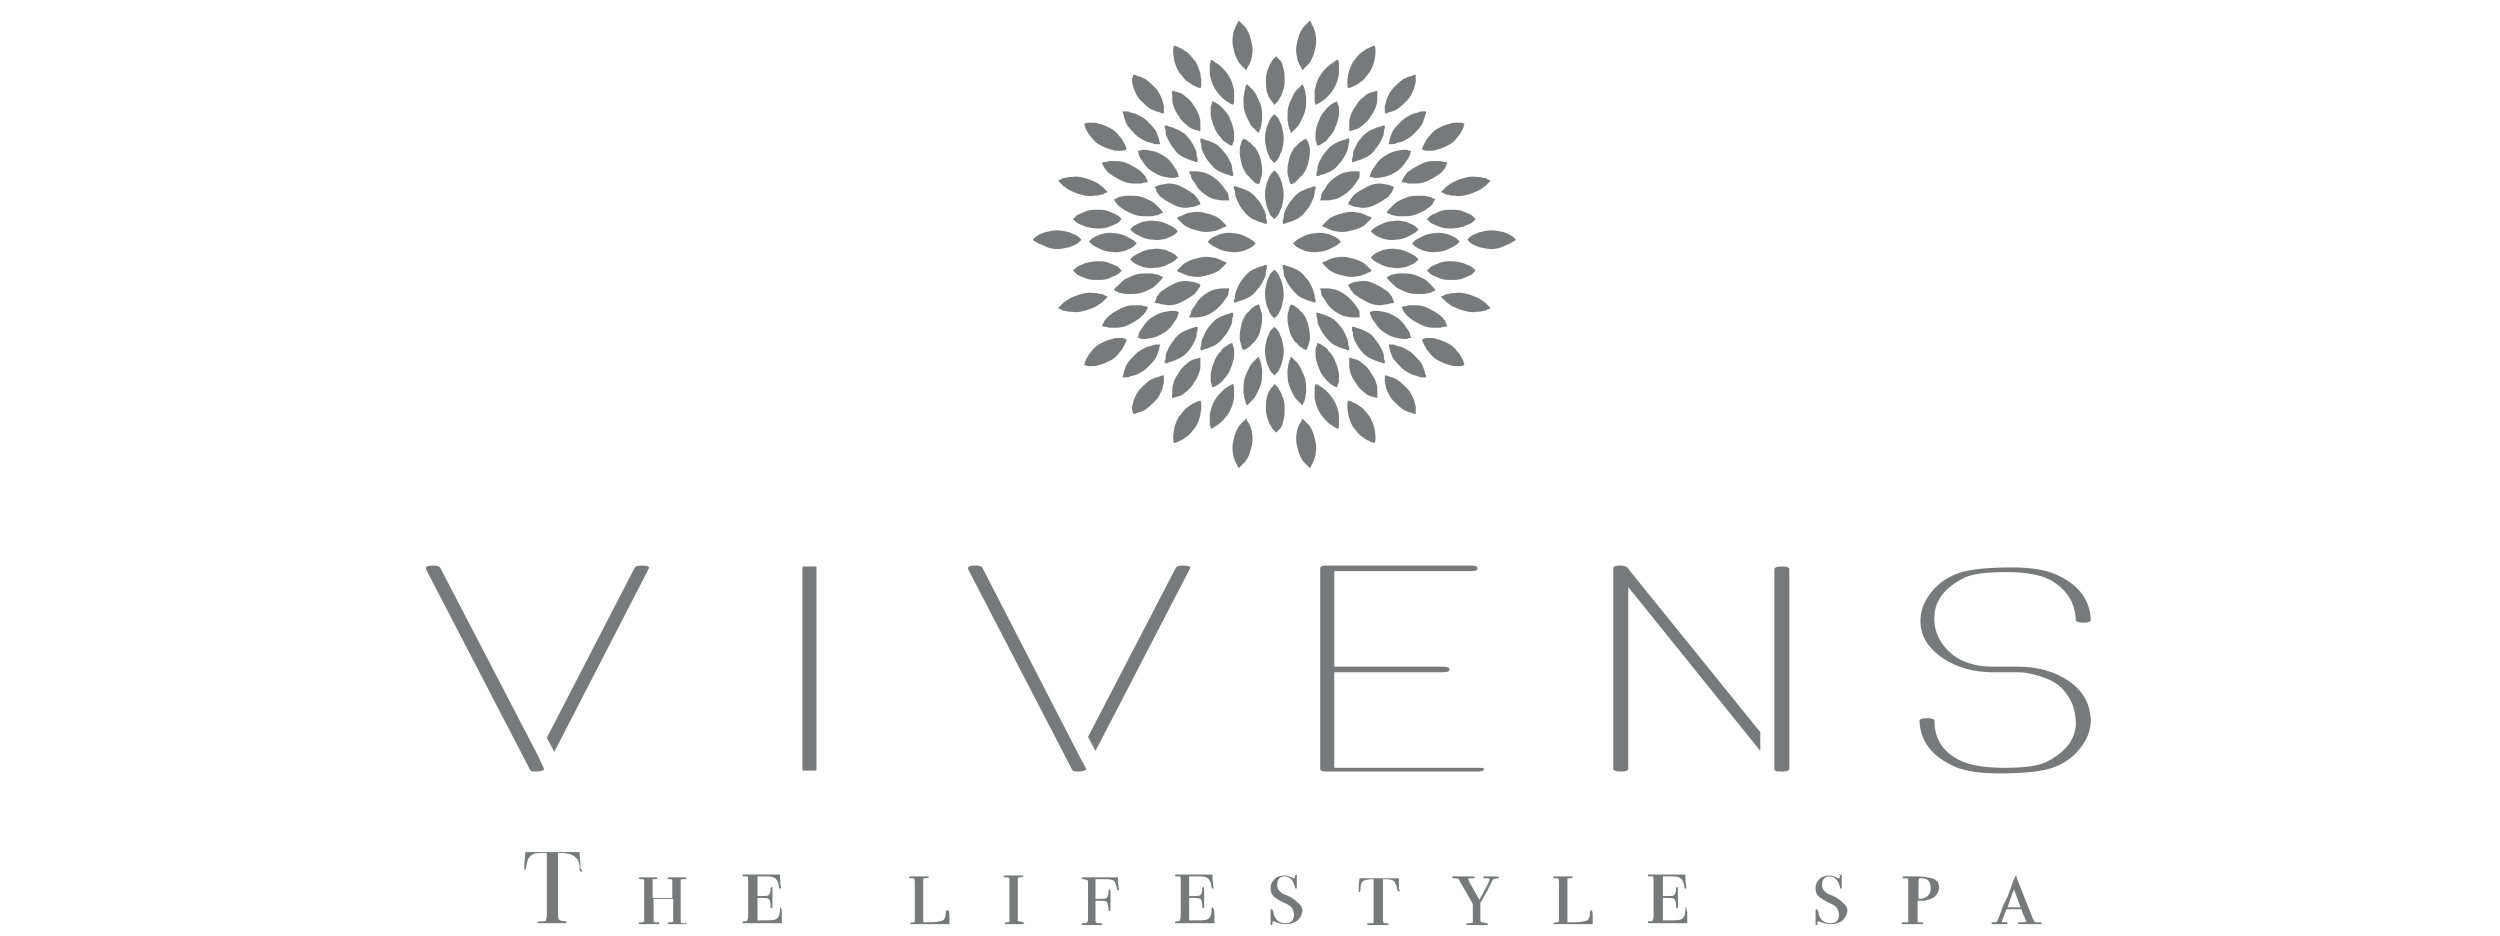 <?xml version="1.0" encoding="utf-8"?>
<!-- Generator: Adobe Illustrator 21.0.2, SVG Export Plug-In . SVG Version: 6.00 Build 0)  -->
<svg version="1.1" id="Layer_1" xmlns="http://www.w3.org/2000/svg" xmlns:xlink="http://www.w3.org/1999/xlink" x="0px" y="0px"
	 viewBox="0 0 267 100" style="enable-background:new 0 0 267 100;" xml:space="preserve">
<style type="text/css">
	.st0{fill:none;}
	.st1{fill:#78797A;}
</style>
<rect class="st0" width="267" height="100"/>
<g>
	<path class="st1" d="M136.1,18.2c0.1,0.1,0.2,0.2,0.3,0.3c0.1,0.1,0.2,0.2,0.2,0.3c0.1,0.2,0.2,0.4,0.3,0.7
		c0.1,0.4,0.2,0.9,0.2,1.3c0,0.4-0.1,0.9-0.2,1.3c-0.1,0.2-0.2,0.4-0.3,0.7c-0.1,0.1-0.1,0.2-0.2,0.3c-0.1,0.1-0.2,0.2-0.3,0.3
		c-0.1-0.1-0.2-0.2-0.3-0.3c-0.1-0.1-0.2-0.2-0.2-0.3c-0.1-0.2-0.2-0.4-0.3-0.7c-0.1-0.4-0.2-0.9-0.2-1.3c0-0.4,0.1-0.9,0.2-1.3
		c0.1-0.2,0.2-0.4,0.3-0.7c0.1-0.1,0.1-0.2,0.2-0.3C135.9,18.4,136,18.3,136.1,18.2"/>
	<path class="st1" d="M136.1,12.2c0.1,0.1,0.2,0.2,0.3,0.3c0.1,0.1,0.2,0.2,0.2,0.3c0.1,0.2,0.2,0.4,0.3,0.7
		c0.1,0.4,0.2,0.9,0.2,1.3c0,0.4-0.1,0.9-0.2,1.3c-0.1,0.2-0.2,0.4-0.3,0.7c-0.1,0.1-0.1,0.2-0.2,0.3c-0.1,0.1-0.2,0.2-0.3,0.3
		c-0.1-0.1-0.2-0.2-0.3-0.3c-0.1-0.1-0.2-0.2-0.2-0.3c-0.1-0.2-0.2-0.4-0.3-0.7c-0.1-0.4-0.2-0.9-0.2-1.3c0-0.4,0.1-0.9,0.2-1.3
		c0.1-0.2,0.2-0.4,0.3-0.7c0.1-0.1,0.1-0.2,0.2-0.3C135.9,12.4,136,12.3,136.1,12.2"/>
	<path class="st1" d="M140.5,19.9c-0.2,0-0.3,0-0.4,0.1c-0.1,0-0.3,0.1-0.4,0.1c-0.2,0.1-0.5,0.2-0.7,0.3c-0.4,0.2-0.7,0.5-1,0.9
		c-0.3,0.3-0.5,0.7-0.7,1.1c-0.1,0.2-0.2,0.4-0.2,0.7c0,0.1,0,0.3-0.1,0.4c0,0.1,0,0.3,0,0.4c0.2,0,0.3,0,0.4-0.1
		c0.1,0,0.3-0.1,0.4-0.1c0.2-0.1,0.5-0.2,0.7-0.3c0.4-0.2,0.7-0.5,1-0.9c0.3-0.3,0.5-0.7,0.7-1.2c0.1-0.2,0.2-0.4,0.2-0.7
		c0-0.1,0-0.3,0.1-0.4C140.5,20.2,140.5,20,140.5,19.9"/>
	<path class="st1" d="M143.2,25.8c-0.1-0.1-0.2-0.2-0.3-0.3c-0.1-0.1-0.2-0.1-0.3-0.2c-0.2-0.1-0.5-0.2-0.7-0.3
		c-0.5-0.1-0.9-0.2-1.3-0.1c-0.4,0-0.9,0.1-1.3,0.3c-0.2,0.1-0.4,0.2-0.6,0.3c-0.1,0.1-0.2,0.1-0.3,0.2c-0.1,0.1-0.2,0.2-0.3,0.3
		c0.1,0.1,0.2,0.2,0.3,0.3c0.1,0.1,0.2,0.1,0.3,0.2c0.2,0.1,0.5,0.2,0.7,0.3c0.5,0.1,0.9,0.2,1.3,0.1c0.4,0,0.9-0.1,1.3-0.3
		c0.2-0.1,0.4-0.2,0.6-0.3c0.1-0.1,0.2-0.1,0.3-0.2C143,26,143.1,26,143.2,25.8"/>
	<path class="st1" d="M150.7,16.1c-0.2,0-0.3,0-0.4-0.1c-0.1,0-0.3,0-0.4,0c-0.3,0-0.5,0.1-0.7,0.1c-0.5,0.1-0.9,0.3-1.2,0.5
		c-0.4,0.2-0.7,0.5-1,0.9c-0.1,0.2-0.3,0.4-0.4,0.6c-0.1,0.1-0.1,0.2-0.2,0.4c-0.1,0.1-0.1,0.3-0.1,0.4c0.2,0,0.3,0,0.4,0.1
		c0.1,0,0.3,0,0.4,0c0.3,0,0.5-0.1,0.7-0.1c0.5-0.1,0.9-0.3,1.2-0.5c0.4-0.2,0.7-0.5,1-0.9c0.1-0.2,0.3-0.4,0.4-0.6
		c0.1-0.1,0.1-0.2,0.2-0.4C150.6,16.4,150.7,16.2,150.7,16.1"/>
	<path class="st1" d="M144.1,14.8c-0.2,0-0.3,0-0.4,0.1c-0.1,0-0.3,0.1-0.4,0.1c-0.2,0.1-0.5,0.2-0.7,0.3c-0.4,0.2-0.7,0.5-1,0.9
		c-0.3,0.3-0.5,0.7-0.7,1.1c-0.1,0.2-0.2,0.4-0.2,0.7c0,0.1,0,0.3-0.1,0.4c0,0.1,0,0.3,0,0.4c0.2,0,0.3,0,0.4-0.1
		c0.1,0,0.3-0.1,0.4-0.1c0.2-0.1,0.5-0.2,0.7-0.3c0.4-0.2,0.7-0.5,1-0.9c0.3-0.3,0.5-0.7,0.7-1.1c0.1-0.2,0.2-0.5,0.2-0.7
		c0-0.1,0-0.3,0.1-0.4C144.1,15.1,144.1,15,144.1,14.8"/>
	<path class="st1" d="M139.5,14.8c-0.1,0.1-0.3,0.1-0.4,0.2c-0.1,0.1-0.2,0.2-0.3,0.2c-0.2,0.2-0.3,0.4-0.5,0.5
		c-0.3,0.4-0.5,0.8-0.6,1.2c-0.1,0.4-0.2,0.9-0.2,1.3c0,0.2,0,0.5,0.1,0.7c0,0.1,0.1,0.3,0.1,0.4c0,0.1,0.1,0.3,0.2,0.4
		c0.1-0.1,0.3-0.1,0.4-0.2c0.1-0.1,0.2-0.2,0.3-0.3c0.2-0.2,0.3-0.4,0.5-0.5c0.3-0.4,0.5-0.8,0.6-1.2c0.1-0.4,0.2-0.9,0.2-1.3
		c0-0.2,0-0.5-0.1-0.7c0-0.1-0.1-0.3-0.1-0.4C139.6,15.1,139.6,15,139.5,14.8"/>
	<path class="st1" d="M142.8,10.8c-0.1,0.1-0.3,0.1-0.4,0.2c-0.1,0.1-0.2,0.1-0.3,0.2c-0.2,0.2-0.4,0.3-0.5,0.5
		c-0.3,0.3-0.6,0.7-0.7,1.1c-0.2,0.4-0.3,0.8-0.4,1.3c0,0.2,0,0.5,0,0.7c0,0.1,0,0.3,0.1,0.4c0,0.1,0.1,0.3,0.1,0.4
		c0.1-0.1,0.3-0.1,0.4-0.2c0.1-0.1,0.2-0.1,0.3-0.2c0.2-0.1,0.4-0.3,0.5-0.5c0.3-0.3,0.6-0.7,0.7-1.1c0.2-0.4,0.3-0.8,0.4-1.3
		c0-0.2,0-0.5,0-0.7c0-0.1,0-0.3-0.1-0.4C142.9,11.1,142.8,11,142.8,10.8"/>
	<path class="st1" d="M139.1,9c-0.1,0.1-0.2,0.2-0.3,0.3c-0.1,0.1-0.2,0.2-0.3,0.3c-0.2,0.2-0.3,0.4-0.4,0.6
		c-0.2,0.4-0.4,0.8-0.5,1.2c-0.1,0.4-0.1,0.9-0.1,1.3c0,0.2,0.1,0.5,0.1,0.7c0,0.1,0.1,0.2,0.1,0.4c0.1,0.1,0.1,0.3,0.2,0.4
		c0.1-0.1,0.2-0.2,0.3-0.3c0.1-0.1,0.2-0.2,0.3-0.3c0.2-0.2,0.3-0.4,0.4-0.6c0.2-0.4,0.4-0.8,0.5-1.2c0.1-0.4,0.1-0.9,0.1-1.3
		c0-0.2-0.1-0.5-0.1-0.7c0-0.1-0.1-0.2-0.1-0.4C139.2,9.2,139.2,9.1,139.1,9"/>
	<path class="st1" d="M148.9,20c-0.1-0.1-0.3-0.1-0.4-0.2c-0.1,0-0.3-0.1-0.4-0.1c-0.2,0-0.5-0.1-0.7-0.1c-0.5,0-0.9,0.1-1.3,0.3
		c-0.4,0.2-0.8,0.4-1.2,0.7c-0.2,0.1-0.4,0.3-0.5,0.5c-0.1,0.1-0.2,0.2-0.2,0.3c-0.1,0.1-0.2,0.2-0.2,0.4c0.1,0.1,0.3,0.1,0.4,0.2
		c0.1,0,0.3,0.1,0.4,0.1c0.2,0,0.5,0.1,0.7,0.1c0.5,0,0.9-0.1,1.3-0.3c0.4-0.2,0.8-0.4,1.2-0.7c0.2-0.1,0.4-0.3,0.5-0.5
		c0.1-0.1,0.2-0.2,0.2-0.3C148.8,20.2,148.8,20.1,148.9,20"/>
	<path class="st1" d="M145.2,18.3c-0.2,0-0.3,0-0.4,0c-0.1,0-0.3,0-0.4,0c-0.3,0-0.5,0.1-0.7,0.1c-0.4,0.1-0.8,0.3-1.2,0.6
		c-0.4,0.3-0.7,0.6-0.9,1c-0.1,0.2-0.3,0.4-0.4,0.6c-0.1,0.1-0.1,0.2-0.1,0.4c0,0.1-0.1,0.3-0.1,0.4c0.2,0,0.3,0,0.4,0
		c0.1,0,0.3,0,0.4,0c0.3,0,0.5-0.1,0.7-0.1c0.4-0.1,0.8-0.3,1.2-0.6c0.4-0.3,0.7-0.6,1-1c0.1-0.2,0.3-0.4,0.4-0.6
		c0.1-0.1,0.1-0.2,0.1-0.4C145.2,18.6,145.2,18.5,145.2,18.3"/>
	<path class="st1" d="M147.9,13.4c-0.2,0-0.3,0-0.4,0.1c-0.1,0-0.3,0.1-0.4,0.1c-0.2,0.1-0.5,0.2-0.7,0.3c-0.4,0.2-0.8,0.5-1,0.8
		c-0.3,0.3-0.5,0.7-0.7,1.1c-0.1,0.2-0.2,0.4-0.2,0.7c0,0.1,0,0.3-0.1,0.4c0,0.1,0,0.3,0,0.4c0.2,0,0.3,0,0.4-0.1
		c0.1,0,0.3-0.1,0.4-0.1c0.2-0.1,0.5-0.2,0.7-0.3c0.4-0.2,0.8-0.5,1-0.9c0.3-0.3,0.5-0.7,0.7-1.1c0.1-0.2,0.2-0.4,0.2-0.7
		c0-0.1,0-0.3,0.1-0.4C147.9,13.7,147.9,13.5,147.9,13.4"/>
	<path class="st1" d="M147.1,9.7c-0.2,0-0.3,0.1-0.4,0.1c-0.1,0-0.3,0.1-0.4,0.1c-0.2,0.1-0.4,0.2-0.6,0.4c-0.4,0.3-0.7,0.6-0.9,1
		c-0.3,0.4-0.5,0.8-0.6,1.2c-0.1,0.2-0.1,0.5-0.1,0.7c0,0.1,0,0.3,0,0.4c0,0.1,0,0.3,0,0.4c0.2,0,0.3-0.1,0.4-0.1
		c0.1,0,0.3-0.1,0.4-0.1c0.2-0.1,0.4-0.2,0.6-0.4c0.4-0.3,0.7-0.6,0.9-1c0.3-0.4,0.5-0.8,0.6-1.2c0.1-0.2,0.1-0.5,0.1-0.7
		c0-0.1,0-0.3,0-0.4C147.1,10,147.1,9.9,147.1,9.7"/>
	<path class="st1" d="M142.9,6.4c-0.2,0-0.3,0.1-0.4,0.2c-0.1,0.1-0.2,0.1-0.3,0.2c-0.2,0.1-0.4,0.3-0.6,0.5
		c-0.3,0.3-0.6,0.7-0.8,1.1c-0.2,0.4-0.3,0.8-0.4,1.3c0,0.2,0,0.5,0,0.7c0,0.1,0,0.3,0,0.4c0,0.1,0.1,0.3,0.1,0.4
		c0.2-0.1,0.3-0.1,0.4-0.2c0.1-0.1,0.2-0.1,0.3-0.2c0.2-0.1,0.4-0.3,0.6-0.5c0.3-0.3,0.6-0.7,0.8-1.1c0.2-0.4,0.3-0.8,0.4-1.3
		c0-0.2,0-0.5,0-0.7c0-0.1,0-0.3,0-0.4C143,6.7,143,6.6,142.9,6.4"/>
	<path class="st1" d="M136.3,6c-0.1,0.1-0.2,0.2-0.3,0.3c-0.1,0.1-0.2,0.2-0.2,0.3c-0.1,0.2-0.3,0.4-0.3,0.6
		c-0.2,0.4-0.3,0.9-0.3,1.3c0,0.4,0,0.9,0.1,1.3c0.1,0.2,0.1,0.5,0.3,0.7c0.1,0.1,0.1,0.2,0.2,0.3c0.1,0.1,0.2,0.2,0.3,0.4
		c0.1-0.1,0.2-0.2,0.3-0.3c0.1-0.1,0.2-0.2,0.2-0.3c0.1-0.2,0.3-0.4,0.3-0.6c0.2-0.4,0.3-0.9,0.3-1.3c0-0.4,0-0.9-0.1-1.3
		c-0.1-0.2-0.1-0.5-0.2-0.7c-0.1-0.1-0.1-0.2-0.2-0.3C136.5,6.3,136.4,6.1,136.3,6"/>
	<path class="st1" d="M152.3,11.9c-0.2,0-0.3,0-0.4,0c-0.1,0-0.3,0-0.4,0.1c-0.3,0.1-0.5,0.1-0.7,0.2c-0.4,0.2-0.8,0.4-1.1,0.7
		c-0.3,0.3-0.6,0.6-0.9,1c-0.1,0.2-0.2,0.4-0.3,0.7c0,0.1-0.1,0.2-0.1,0.4c0,0.1-0.1,0.3-0.1,0.4c0.2,0,0.3,0,0.4,0
		c0.1,0,0.3,0,0.4-0.1c0.2-0.1,0.5-0.1,0.7-0.2c0.4-0.2,0.8-0.4,1.1-0.7c0.3-0.3,0.6-0.6,0.9-1c0.1-0.2,0.2-0.4,0.3-0.7
		c0-0.1,0.1-0.2,0.1-0.4C152.3,12.2,152.3,12.1,152.3,11.9"/>
	<path class="st1" d="M154.6,17.4c-0.1-0.1-0.3-0.1-0.4-0.1c-0.1,0-0.3-0.1-0.4-0.1c-0.3,0-0.5,0-0.7,0c-0.5,0-0.9,0.1-1.3,0.3
		c-0.4,0.2-0.8,0.4-1.2,0.7c-0.2,0.1-0.4,0.3-0.5,0.5c-0.1,0.1-0.2,0.2-0.2,0.3c-0.1,0.1-0.1,0.2-0.2,0.4c0.1,0.1,0.3,0.1,0.4,0.1
		c0.1,0,0.3,0.1,0.4,0.1c0.3,0,0.5,0,0.7,0c0.5,0,0.9-0.1,1.3-0.3c0.4-0.2,0.8-0.4,1.2-0.7c0.2-0.1,0.4-0.3,0.5-0.5
		c0.1-0.1,0.2-0.2,0.2-0.3C154.4,17.7,154.5,17.5,154.6,17.4"/>
	<path class="st1" d="M131.8,19.9c0.2,0,0.3,0,0.4,0.1c0.1,0,0.3,0.1,0.4,0.1c0.2,0.1,0.5,0.2,0.7,0.3c0.4,0.2,0.7,0.5,1,0.9
		c0.3,0.3,0.5,0.7,0.7,1.1c0.1,0.2,0.2,0.4,0.2,0.7c0,0.1,0,0.3,0.1,0.4c0,0.1,0,0.3,0,0.4c-0.2,0-0.3,0-0.4-0.1
		c-0.1,0-0.3-0.1-0.4-0.1c-0.2-0.1-0.5-0.2-0.7-0.3c-0.4-0.2-0.7-0.5-1-0.9c-0.3-0.3-0.5-0.7-0.7-1.2c-0.1-0.2-0.2-0.4-0.2-0.7
		c0-0.1,0-0.3-0.1-0.4C131.8,20.2,131.7,20,131.8,19.9"/>
	<path class="st1" d="M121.5,16.1c0.2,0,0.3,0,0.4-0.1c0.1,0,0.3,0,0.4,0c0.3,0,0.5,0.1,0.7,0.1c0.5,0.1,0.9,0.3,1.2,0.5
		c0.4,0.2,0.7,0.5,1,0.9c0.1,0.2,0.3,0.4,0.4,0.6c0.1,0.1,0.1,0.2,0.2,0.4c0,0.1,0.1,0.3,0.1,0.4c-0.2,0-0.3,0-0.4,0.1
		c-0.1,0-0.3,0-0.4,0c-0.3,0-0.5-0.1-0.7-0.1c-0.5-0.1-0.9-0.3-1.2-0.5c-0.4-0.2-0.7-0.5-1-0.9c-0.1-0.2-0.3-0.4-0.4-0.6
		c-0.1-0.1-0.1-0.2-0.2-0.4C121.6,16.4,121.6,16.2,121.5,16.1"/>
	<path class="st1" d="M119,21.3c0.1-0.1,0.3-0.1,0.4-0.2c0.1-0.1,0.3-0.1,0.4-0.1c0.2-0.1,0.5-0.1,0.7-0.1c0.5,0,0.9,0,1.3,0.1
		c0.4,0.1,0.8,0.3,1.2,0.5c0.2,0.1,0.4,0.3,0.6,0.5c0.1,0.1,0.2,0.2,0.3,0.3c0.1,0.1,0.2,0.2,0.3,0.4c-0.1,0.1-0.3,0.1-0.4,0.2
		c-0.1,0.1-0.3,0.1-0.4,0.1c-0.2,0.1-0.5,0.1-0.7,0.1c-0.5,0-0.9,0-1.3-0.1c-0.4-0.1-0.8-0.3-1.2-0.5c-0.2-0.1-0.4-0.3-0.6-0.4
		c-0.1-0.1-0.2-0.2-0.3-0.3C119.1,21.5,119,21.4,119,21.3"/>
	<path class="st1" d="M128.2,14.8c0.2,0,0.3,0,0.4,0.1c0.1,0,0.3,0.1,0.4,0.1c0.2,0.1,0.5,0.2,0.7,0.3c0.4,0.2,0.7,0.5,1,0.9
		c0.3,0.3,0.5,0.7,0.7,1.1c0.1,0.2,0.2,0.4,0.2,0.7c0,0.1,0,0.3,0.1,0.4c0,0.1,0,0.3,0,0.4c-0.2,0-0.3,0-0.4-0.1
		c-0.1,0-0.3-0.1-0.4-0.1c-0.2-0.1-0.5-0.2-0.7-0.3c-0.4-0.2-0.7-0.5-1-0.9c-0.3-0.3-0.5-0.7-0.7-1.1c-0.1-0.2-0.2-0.5-0.2-0.7
		c0-0.1,0-0.3-0.1-0.4C128.2,15.1,128.2,15,128.2,14.8"/>
	<path class="st1" d="M132.8,14.8c0.1,0.1,0.3,0.1,0.4,0.2c0.1,0.1,0.2,0.2,0.3,0.2c0.2,0.2,0.3,0.4,0.5,0.5
		c0.3,0.4,0.5,0.8,0.6,1.2c0.1,0.4,0.2,0.9,0.2,1.3c0,0.2,0,0.5-0.1,0.7c0,0.1-0.1,0.3-0.1,0.4c0,0.1-0.1,0.3-0.2,0.4
		c-0.1-0.1-0.3-0.1-0.4-0.2c-0.1-0.1-0.2-0.2-0.3-0.3c-0.2-0.2-0.3-0.4-0.5-0.5c-0.3-0.4-0.5-0.8-0.6-1.2c-0.1-0.4-0.2-0.9-0.2-1.3
		c0-0.2,0-0.5,0.1-0.7c0-0.1,0.1-0.3,0.1-0.4C132.6,15.1,132.7,15,132.8,14.8"/>
	<path class="st1" d="M129.5,10.8c0.1,0.1,0.3,0.1,0.4,0.2c0.1,0.1,0.2,0.1,0.3,0.2c0.2,0.2,0.4,0.3,0.5,0.5
		c0.3,0.3,0.6,0.7,0.7,1.1c0.2,0.4,0.3,0.8,0.4,1.3c0,0.2,0,0.5,0,0.7c0,0.1,0,0.3-0.1,0.4c0,0.1-0.1,0.3-0.1,0.4
		c-0.1-0.1-0.3-0.1-0.4-0.2c-0.1-0.1-0.2-0.1-0.3-0.2c-0.2-0.1-0.4-0.3-0.5-0.5c-0.3-0.3-0.6-0.7-0.7-1.1c-0.2-0.4-0.3-0.8-0.4-1.3
		c0-0.2,0-0.5,0-0.7c0-0.1,0-0.3,0.1-0.4C129.4,11.1,129.4,11,129.5,10.8"/>
	<path class="st1" d="M133.2,9c0.1,0.1,0.2,0.2,0.3,0.3c0.1,0.1,0.2,0.2,0.3,0.3c0.2,0.2,0.3,0.4,0.4,0.6c0.2,0.4,0.4,0.8,0.5,1.2
		c0.1,0.4,0.1,0.9,0.1,1.3c0,0.2-0.1,0.5-0.1,0.7c0,0.1-0.1,0.2-0.1,0.4c-0.1,0.1-0.1,0.3-0.2,0.4c-0.1-0.1-0.2-0.2-0.3-0.3
		c-0.1-0.1-0.2-0.2-0.3-0.3c-0.2-0.2-0.3-0.4-0.4-0.6c-0.2-0.4-0.4-0.8-0.5-1.2c-0.1-0.4-0.1-0.9-0.1-1.3c0-0.2,0.1-0.5,0.1-0.7
		c0-0.1,0.1-0.2,0.1-0.4C133,9.2,133.1,9.1,133.2,9"/>
	<path class="st1" d="M123.3,20c0.1-0.1,0.3-0.1,0.4-0.2c0.1,0,0.3-0.1,0.4-0.1c0.3,0,0.5-0.1,0.7-0.1c0.5,0,0.9,0.1,1.3,0.3
		c0.4,0.2,0.8,0.4,1.2,0.7c0.2,0.1,0.4,0.3,0.5,0.5c0.1,0.1,0.2,0.2,0.2,0.3c0.1,0.1,0.2,0.2,0.2,0.4c-0.1,0.1-0.3,0.1-0.4,0.2
		c-0.1,0-0.3,0.1-0.4,0.1c-0.3,0-0.5,0.1-0.7,0.1c-0.5,0-0.9-0.1-1.3-0.3c-0.4-0.2-0.8-0.4-1.2-0.7c-0.2-0.1-0.4-0.3-0.5-0.5
		c-0.1-0.1-0.2-0.2-0.2-0.3C123.5,20.2,123.4,20.1,123.3,20"/>
	<path class="st1" d="M120.7,24.5c0.1-0.1,0.2-0.2,0.3-0.3c0.1-0.1,0.2-0.1,0.3-0.2c0.2-0.1,0.5-0.2,0.7-0.3
		c0.5-0.1,0.9-0.2,1.3-0.1c0.4,0,0.9,0.1,1.3,0.3c0.2,0.1,0.4,0.2,0.6,0.3c0.1,0.1,0.2,0.1,0.3,0.2c0.1,0.1,0.2,0.2,0.3,0.3
		c-0.1,0.1-0.2,0.2-0.3,0.3c-0.1,0.1-0.2,0.1-0.3,0.2c-0.2,0.1-0.5,0.2-0.7,0.3c-0.5,0.1-0.9,0.2-1.3,0.1c-0.4,0-0.9-0.1-1.3-0.3
		c-0.2-0.1-0.4-0.2-0.6-0.3c-0.1-0.1-0.2-0.1-0.3-0.2C120.9,24.7,120.8,24.6,120.7,24.5"/>
	<path class="st1" d="M127,18.3c0.2,0,0.3,0,0.4,0c0.1,0,0.3,0,0.4,0c0.3,0,0.5,0.1,0.7,0.1c0.4,0.1,0.8,0.3,1.2,0.6
		c0.4,0.3,0.7,0.6,1,1c0.1,0.2,0.3,0.4,0.4,0.6c0.1,0.1,0.1,0.2,0.1,0.4c0,0.1,0.1,0.3,0.1,0.4c-0.2,0-0.3,0-0.4,0
		c-0.1,0-0.3,0-0.4,0c-0.3,0-0.5-0.1-0.7-0.1c-0.4-0.1-0.8-0.3-1.2-0.6c-0.4-0.3-0.7-0.6-0.9-1c-0.1-0.2-0.3-0.4-0.4-0.6
		c-0.1-0.1-0.1-0.2-0.1-0.4C127.1,18.6,127,18.5,127,18.3"/>
	<path class="st1" d="M125.7,23.3c0.1-0.1,0.2-0.2,0.4-0.2c0.1-0.1,0.2-0.1,0.4-0.2c0.2-0.1,0.5-0.2,0.7-0.2c0.5-0.1,0.9-0.1,1.3,0
		c0.4,0.1,0.9,0.2,1.3,0.4c0.2,0.1,0.4,0.2,0.6,0.4c0.1,0.1,0.2,0.2,0.3,0.3c0.1,0.1,0.2,0.2,0.3,0.3c-0.1,0.1-0.2,0.2-0.4,0.2
		c-0.1,0.1-0.2,0.1-0.4,0.2c-0.2,0.1-0.5,0.2-0.7,0.2c-0.5,0.1-0.9,0.1-1.3,0c-0.4-0.1-0.9-0.2-1.3-0.4c-0.2-0.1-0.4-0.2-0.6-0.4
		c-0.1-0.1-0.2-0.2-0.3-0.3C125.9,23.5,125.8,23.4,125.7,23.3"/>
	<path class="st1" d="M124.4,13.4c0.2,0,0.3,0,0.4,0.1c0.1,0,0.3,0.1,0.4,0.1c0.2,0.1,0.5,0.2,0.7,0.3c0.4,0.2,0.8,0.5,1,0.8
		c0.3,0.3,0.5,0.7,0.7,1.1c0.1,0.2,0.2,0.4,0.2,0.7c0,0.1,0,0.3,0.1,0.4c0,0.1,0,0.3,0,0.4c-0.2,0-0.3,0-0.4-0.1
		c-0.1,0-0.3-0.1-0.4-0.1c-0.2-0.1-0.5-0.2-0.7-0.3c-0.4-0.2-0.8-0.5-1-0.9c-0.3-0.3-0.5-0.7-0.7-1.1c-0.1-0.2-0.2-0.4-0.2-0.7
		c0-0.1,0-0.3-0.1-0.4C124.4,13.7,124.4,13.5,124.4,13.4"/>
	<path class="st1" d="M125.2,9.7c0.2,0,0.3,0.1,0.4,0.1c0.1,0,0.3,0.1,0.4,0.1c0.2,0.1,0.4,0.2,0.6,0.4c0.4,0.3,0.7,0.6,0.9,1
		c0.3,0.4,0.5,0.8,0.6,1.2c0.1,0.2,0.1,0.5,0.1,0.7c0,0.1,0,0.3,0,0.4c0,0.1,0,0.3,0,0.4c-0.2,0-0.3-0.1-0.4-0.1
		c-0.1,0-0.3-0.1-0.4-0.1c-0.2-0.1-0.4-0.2-0.6-0.4c-0.4-0.3-0.7-0.6-0.9-1c-0.3-0.4-0.5-0.8-0.6-1.2c-0.1-0.2-0.1-0.5-0.1-0.7
		c0-0.1,0-0.3,0-0.4C125.1,10,125.2,9.9,125.2,9.7"/>
	<path class="st1" d="M129.3,6.4c0.2,0,0.3,0.1,0.4,0.2c0.1,0.1,0.2,0.1,0.3,0.2c0.2,0.1,0.4,0.3,0.6,0.5c0.3,0.3,0.6,0.7,0.8,1.1
		c0.2,0.4,0.3,0.8,0.4,1.3c0,0.2,0,0.5,0,0.7c0,0.1,0,0.3,0,0.4c0,0.1-0.1,0.3-0.1,0.4c-0.2-0.1-0.3-0.1-0.4-0.2
		c-0.1-0.1-0.2-0.1-0.3-0.2c-0.2-0.1-0.4-0.3-0.6-0.5c-0.3-0.3-0.6-0.7-0.8-1.1c-0.2-0.4-0.3-0.8-0.4-1.3c0-0.2,0-0.5,0-0.7
		c0-0.1,0-0.3,0-0.4C129.3,6.7,129.3,6.6,129.3,6.4"/>
	<path class="st1" d="M119.9,11.9c0.2,0,0.3,0,0.4,0c0.1,0,0.3,0,0.4,0.1c0.3,0.1,0.5,0.1,0.7,0.2c0.4,0.2,0.8,0.4,1.1,0.7
		c0.3,0.3,0.6,0.6,0.9,1c0.1,0.2,0.2,0.4,0.3,0.7c0,0.1,0.1,0.2,0.1,0.4c0,0.1,0.1,0.3,0.1,0.4c-0.2,0-0.3,0-0.4,0
		c-0.1,0-0.3,0-0.4-0.1c-0.3-0.1-0.5-0.1-0.7-0.2c-0.4-0.2-0.8-0.4-1.1-0.7c-0.3-0.3-0.6-0.6-0.9-1c-0.1-0.2-0.2-0.4-0.3-0.7
		c0-0.1-0.1-0.2-0.1-0.4C120,12.2,119.9,12.1,119.9,11.9"/>
	<path class="st1" d="M117.7,17.4c0.1-0.1,0.3-0.1,0.4-0.1c0.1,0,0.3-0.1,0.4-0.1c0.3,0,0.5,0,0.7,0c0.5,0,0.9,0.1,1.3,0.3
		c0.4,0.2,0.8,0.4,1.2,0.7c0.2,0.1,0.3,0.3,0.5,0.5c0.1,0.1,0.2,0.2,0.2,0.3c0.1,0.1,0.1,0.2,0.2,0.4c-0.1,0.1-0.3,0.1-0.4,0.1
		c-0.1,0-0.3,0.1-0.4,0.1c-0.3,0-0.5,0-0.7,0c-0.5,0-0.9-0.1-1.3-0.3s-0.8-0.4-1.2-0.7c-0.2-0.1-0.4-0.3-0.5-0.5
		c-0.1-0.1-0.2-0.2-0.2-0.3C117.8,17.7,117.7,17.5,117.7,17.4"/>
	<path class="st1" d="M115.8,13.2c0.2,0,0.3-0.1,0.4-0.1c0.1,0,0.3,0,0.4,0c0.3,0,0.5,0,0.7,0.1c0.5,0.1,0.9,0.3,1.3,0.5
		c0.4,0.2,0.7,0.5,1,0.9c0.2,0.2,0.3,0.4,0.4,0.6c0.1,0.1,0.1,0.2,0.2,0.4c0.1,0.1,0.1,0.3,0.1,0.4c-0.2,0-0.3,0.1-0.4,0.1
		c-0.1,0-0.3,0-0.4,0c-0.3,0-0.5,0-0.7-0.1c-0.5-0.1-0.9-0.3-1.3-0.5c-0.4-0.2-0.7-0.5-1-0.9c-0.2-0.2-0.3-0.4-0.4-0.6
		c-0.1-0.1-0.1-0.2-0.2-0.4C115.9,13.5,115.8,13.3,115.8,13.2"/>
	<path class="st1" d="M121,8c0.2,0,0.3,0,0.4,0.1c0.1,0,0.3,0.1,0.4,0.1c0.2,0.1,0.5,0.2,0.6,0.3c0.4,0.3,0.7,0.6,1,0.9
		c0.3,0.3,0.5,0.7,0.7,1.2c0.1,0.2,0.1,0.5,0.2,0.7c0,0.1,0,0.3,0,0.4c0,0.1,0,0.3,0,0.4c-0.2,0-0.3,0-0.4-0.1
		c-0.1,0-0.3-0.1-0.4-0.1c-0.2-0.1-0.5-0.2-0.7-0.3c-0.4-0.3-0.7-0.6-1-0.9c-0.3-0.3-0.5-0.7-0.7-1.2c-0.1-0.2-0.1-0.5-0.2-0.7
		c0-0.1,0-0.3,0-0.4C121,8.3,121,8.2,121,8"/>
	<path class="st1" d="M125.4,4.9c0.2,0,0.3,0.1,0.4,0.1c0.1,0.1,0.2,0.1,0.4,0.2c0.2,0.1,0.4,0.3,0.6,0.4c0.4,0.3,0.6,0.7,0.9,1
		c0.2,0.4,0.4,0.8,0.5,1.3c0,0.2,0.1,0.5,0.1,0.7c0,0.1,0,0.3,0,0.4c0,0.1,0,0.3-0.1,0.4c-0.2,0-0.3-0.1-0.4-0.1
		c-0.1-0.1-0.2-0.1-0.4-0.2c-0.2-0.1-0.4-0.3-0.6-0.4c-0.4-0.3-0.6-0.7-0.9-1c-0.2-0.4-0.4-0.8-0.5-1.3c0-0.2-0.1-0.5-0.1-0.7
		c0-0.1,0-0.3,0-0.4C125.3,5.2,125.3,5,125.4,4.9"/>
	<path class="st1" d="M132.3,2.2c0.1,0.1,0.2,0.2,0.3,0.3c0.1,0.1,0.2,0.2,0.3,0.3c0.2,0.2,0.3,0.4,0.4,0.6c0.2,0.4,0.3,0.8,0.4,1.3
		c0.1,0.4,0.1,0.9,0,1.3c0,0.2-0.1,0.5-0.2,0.7c0,0.1-0.1,0.2-0.2,0.4c-0.1,0.1-0.1,0.2-0.2,0.4c-0.1-0.1-0.2-0.2-0.3-0.3
		c-0.1-0.1-0.2-0.2-0.3-0.3c-0.2-0.2-0.3-0.4-0.4-0.6c-0.2-0.4-0.3-0.8-0.4-1.3c-0.1-0.4-0.1-0.9,0-1.3c0-0.2,0.1-0.5,0.2-0.7
		c0-0.1,0.1-0.2,0.2-0.4C132.1,2.5,132.2,2.4,132.3,2.2"/>
	<path class="st1" d="M113,19.3c0.1-0.1,0.3-0.1,0.4-0.2c0.1-0.1,0.2-0.1,0.4-0.1c0.2-0.1,0.5-0.1,0.7-0.1c0.5-0.1,0.9,0,1.3,0.1
		c0.4,0.1,0.9,0.3,1.3,0.5c0.2,0.1,0.4,0.3,0.6,0.4c0.1,0.1,0.2,0.2,0.3,0.3c0.1,0.1,0.2,0.2,0.3,0.3c-0.1,0.1-0.3,0.1-0.4,0.2
		c-0.1,0.1-0.2,0.1-0.4,0.1c-0.2,0.1-0.5,0.1-0.7,0.1c-0.5,0.1-0.9,0-1.3-0.1c-0.4-0.1-0.9-0.3-1.3-0.5c-0.2-0.1-0.4-0.3-0.6-0.4
		c-0.1-0.1-0.2-0.2-0.3-0.3C113.2,19.5,113.1,19.4,113,19.3"/>
	<path class="st1" d="M114.6,23.4c0.1-0.1,0.2-0.2,0.3-0.3c0.1-0.1,0.2-0.2,0.3-0.2c0.2-0.1,0.4-0.2,0.7-0.3
		c0.4-0.2,0.9-0.2,1.3-0.2c0.4,0,0.9,0,1.3,0.2c0.2,0.1,0.4,0.2,0.7,0.3c0.1,0.1,0.2,0.1,0.3,0.2c0.1,0.1,0.2,0.2,0.3,0.3
		c-0.1,0.1-0.2,0.2-0.3,0.3c-0.1,0.1-0.2,0.2-0.3,0.2c-0.2,0.1-0.4,0.2-0.7,0.3c-0.4,0.2-0.9,0.2-1.3,0.2c-0.4,0-0.9-0.1-1.3-0.2
		c-0.2-0.1-0.4-0.2-0.7-0.3c-0.1-0.1-0.2-0.1-0.3-0.2C114.8,23.6,114.7,23.5,114.6,23.4"/>
	<path class="st1" d="M153.3,21.3c-0.1-0.1-0.3-0.1-0.4-0.2c-0.1-0.1-0.3-0.1-0.4-0.1c-0.2-0.1-0.5-0.1-0.7-0.1
		c-0.5,0-0.9,0-1.3,0.1c-0.4,0.1-0.8,0.3-1.2,0.5c-0.2,0.1-0.4,0.3-0.6,0.5c-0.1,0.1-0.2,0.2-0.3,0.3c-0.1,0.1-0.2,0.2-0.3,0.4
		c0.1,0.1,0.3,0.1,0.4,0.2c0.1,0.1,0.3,0.1,0.4,0.1c0.2,0.1,0.5,0.1,0.7,0.1c0.5,0,0.9,0,1.3-0.1c0.4-0.1,0.8-0.3,1.2-0.5
		c0.2-0.1,0.4-0.3,0.6-0.4c0.1-0.1,0.2-0.2,0.3-0.3C153.1,21.5,153.2,21.4,153.3,21.3"/>
	<path class="st1" d="M155.9,25.8c-0.1-0.1-0.2-0.2-0.3-0.3c-0.1-0.1-0.2-0.1-0.3-0.2c-0.2-0.1-0.5-0.2-0.7-0.3
		c-0.5-0.1-0.9-0.2-1.3-0.1c-0.4,0-0.9,0.1-1.3,0.3c-0.2,0.1-0.4,0.2-0.6,0.3c-0.1,0.1-0.2,0.1-0.3,0.2c-0.1,0.1-0.2,0.2-0.3,0.3
		c0.1,0.1,0.2,0.2,0.3,0.3c0.1,0.1,0.2,0.1,0.3,0.2c0.2,0.1,0.5,0.2,0.7,0.3c0.5,0.1,0.9,0.2,1.3,0.1c0.4,0,0.9-0.1,1.3-0.3
		c0.2-0.1,0.4-0.2,0.6-0.3c0.1-0.1,0.2-0.1,0.3-0.2C155.7,26,155.8,25.9,155.9,25.8"/>
	<path class="st1" d="M151.5,24.5c-0.1-0.1-0.2-0.2-0.3-0.3c-0.1-0.1-0.2-0.1-0.3-0.2c-0.2-0.1-0.5-0.2-0.7-0.3
		c-0.5-0.1-0.9-0.2-1.3-0.1c-0.4,0-0.9,0.1-1.3,0.3c-0.2,0.1-0.4,0.2-0.6,0.3c-0.1,0.1-0.2,0.1-0.3,0.2c-0.1,0.1-0.2,0.2-0.3,0.3
		c0.1,0.1,0.2,0.2,0.3,0.3c0.1,0.1,0.2,0.1,0.3,0.2c0.2,0.1,0.5,0.2,0.7,0.3c0.5,0.1,0.9,0.2,1.3,0.1c0.4,0,0.9-0.1,1.3-0.3
		c0.2-0.1,0.4-0.2,0.6-0.3c0.1-0.1,0.2-0.1,0.3-0.2C151.3,24.7,151.4,24.6,151.5,24.5"/>
	<path class="st1" d="M146.5,23.3c-0.1-0.1-0.2-0.2-0.4-0.2c-0.1-0.1-0.2-0.1-0.4-0.2c-0.2-0.1-0.5-0.2-0.7-0.2
		c-0.5-0.1-0.9-0.1-1.3,0c-0.4,0.1-0.9,0.2-1.3,0.4c-0.2,0.1-0.4,0.2-0.6,0.4c-0.1,0.1-0.2,0.2-0.3,0.3c-0.1,0.1-0.2,0.2-0.3,0.3
		c0.1,0.1,0.2,0.2,0.4,0.2c0.1,0.1,0.2,0.1,0.4,0.2c0.2,0.1,0.5,0.2,0.7,0.2c0.5,0.1,0.9,0.1,1.3,0c0.4-0.1,0.9-0.2,1.3-0.4
		c0.2-0.1,0.4-0.2,0.6-0.4c0.1-0.1,0.2-0.2,0.3-0.3C146.3,23.5,146.4,23.4,146.5,23.3"/>
	<path class="st1" d="M156.4,13.2c-0.2,0-0.3-0.1-0.4-0.1c-0.1,0-0.3,0-0.4,0c-0.3,0-0.5,0-0.7,0.1c-0.5,0.1-0.9,0.3-1.3,0.5
		c-0.4,0.2-0.7,0.5-1,0.9c-0.2,0.2-0.3,0.4-0.4,0.6c-0.1,0.1-0.1,0.2-0.2,0.4c-0.1,0.1-0.1,0.3-0.1,0.4c0.2,0,0.3,0.1,0.4,0.1
		c0.1,0,0.3,0,0.4,0c0.3,0,0.5,0,0.7-0.1c0.5-0.1,0.9-0.3,1.3-0.5c0.4-0.2,0.7-0.5,1-0.9c0.2-0.2,0.3-0.4,0.4-0.6
		c0.1-0.1,0.1-0.2,0.2-0.4C156.3,13.5,156.4,13.3,156.4,13.2"/>
	<path class="st1" d="M151.2,8c-0.2,0-0.3,0-0.4,0.1c-0.1,0-0.3,0.1-0.4,0.1c-0.2,0.1-0.5,0.2-0.6,0.3c-0.4,0.3-0.7,0.6-1,0.9
		c-0.3,0.3-0.5,0.7-0.7,1.2c-0.1,0.2-0.1,0.5-0.2,0.7c0,0.1,0,0.3,0,0.4c0,0.1,0,0.3,0,0.4c0.2,0,0.3,0,0.4-0.1
		c0.1,0,0.3-0.1,0.4-0.1c0.2-0.1,0.5-0.2,0.6-0.3c0.4-0.3,0.7-0.6,1-0.9c0.3-0.3,0.5-0.7,0.7-1.2c0.1-0.2,0.1-0.5,0.2-0.7
		c0-0.1,0-0.3,0-0.4C151.2,8.3,151.2,8.2,151.2,8"/>
	<path class="st1" d="M146.8,4.9c-0.2,0-0.3,0.1-0.4,0.1c-0.1,0.1-0.2,0.1-0.4,0.2c-0.2,0.1-0.4,0.3-0.6,0.4c-0.4,0.3-0.6,0.7-0.9,1
		c-0.2,0.4-0.4,0.8-0.5,1.3c0,0.2-0.1,0.5-0.1,0.7c0,0.1,0,0.3,0,0.4c0,0.1,0,0.3,0.1,0.4c0.2,0,0.3-0.1,0.4-0.1
		c0.1-0.1,0.2-0.1,0.4-0.2c0.2-0.1,0.4-0.3,0.6-0.4c0.4-0.3,0.6-0.7,0.9-1c0.2-0.4,0.4-0.8,0.5-1.3c0-0.2,0.1-0.5,0.1-0.7
		c0-0.1,0-0.3,0-0.4C146.9,5.2,146.9,5,146.8,4.9"/>
	<path class="st1" d="M139.9,2.2c-0.1,0.1-0.2,0.2-0.3,0.3c-0.1,0.1-0.2,0.2-0.3,0.3c-0.2,0.2-0.3,0.4-0.4,0.6
		c-0.2,0.4-0.3,0.8-0.4,1.3c-0.1,0.4-0.1,0.9,0,1.3c0,0.2,0.1,0.5,0.2,0.7c0,0.1,0.1,0.2,0.2,0.4c0.1,0.1,0.1,0.2,0.2,0.4
		c0.1-0.1,0.2-0.2,0.3-0.3c0.1-0.1,0.2-0.2,0.3-0.3c0.2-0.2,0.3-0.4,0.4-0.6c0.2-0.4,0.3-0.8,0.4-1.3c0.1-0.4,0.1-0.9,0-1.3
		c0-0.2-0.1-0.5-0.2-0.7c0-0.1-0.1-0.2-0.2-0.4C140.1,2.5,140,2.4,139.9,2.2"/>
	<path class="st1" d="M159.2,19.3c-0.1-0.1-0.3-0.1-0.4-0.2c-0.1-0.1-0.2-0.1-0.4-0.1c-0.2-0.1-0.5-0.1-0.7-0.1
		c-0.5-0.1-0.9,0-1.3,0.1c-0.4,0.1-0.9,0.3-1.3,0.5c-0.2,0.1-0.4,0.3-0.6,0.4c-0.1,0.1-0.2,0.2-0.3,0.3c-0.1,0.1-0.2,0.2-0.3,0.3
		c0.1,0.1,0.3,0.1,0.4,0.2c0.1,0.1,0.2,0.1,0.4,0.1c0.2,0.1,0.5,0.1,0.7,0.1c0.5,0.1,0.9,0,1.3-0.1c0.4-0.1,0.9-0.3,1.3-0.5
		c0.2-0.1,0.4-0.3,0.6-0.4c0.1-0.1,0.2-0.2,0.3-0.3C159,19.5,159.1,19.4,159.2,19.3"/>
	<path class="st1" d="M157.6,23.4c-0.1-0.1-0.2-0.2-0.3-0.3c-0.1-0.1-0.2-0.2-0.3-0.2c-0.2-0.1-0.4-0.2-0.7-0.3
		c-0.4-0.2-0.9-0.2-1.3-0.2c-0.4,0-0.9,0-1.3,0.2c-0.2,0.1-0.4,0.2-0.7,0.3c-0.1,0.1-0.2,0.1-0.3,0.2c-0.1,0.1-0.2,0.2-0.3,0.3
		c0.1,0.1,0.2,0.2,0.3,0.3c0.1,0.1,0.2,0.2,0.3,0.2c0.2,0.1,0.4,0.2,0.7,0.3c0.4,0.2,0.9,0.2,1.3,0.2c0.4,0,0.9-0.1,1.3-0.2
		c0.2-0.1,0.4-0.2,0.7-0.3c0.1-0.1,0.2-0.1,0.3-0.2C157.4,23.6,157.5,23.5,157.6,23.4"/>
	<path class="st1" d="M161.9,25.6c-0.1-0.1-0.2-0.2-0.3-0.3c-0.1-0.1-0.2-0.1-0.3-0.2c-0.2-0.1-0.4-0.2-0.7-0.3
		c-0.4-0.1-0.9-0.2-1.3-0.2c-0.4,0-0.9,0.1-1.3,0.2c-0.2,0.1-0.4,0.2-0.7,0.3c-0.1,0.1-0.2,0.1-0.3,0.2c-0.1,0.1-0.2,0.2-0.3,0.3
		c0.1,0.1,0.2,0.2,0.3,0.3c0.1,0.1,0.2,0.1,0.3,0.2c0.2,0.1,0.4,0.2,0.7,0.3c0.4,0.1,0.9,0.2,1.3,0.2c0.4,0,0.9-0.1,1.3-0.3
		c0.2-0.1,0.4-0.2,0.7-0.3c0.1-0.1,0.2-0.1,0.3-0.2C161.7,25.8,161.8,25.7,161.9,25.6"/>
	<path class="st1" d="M129,25.8c0.1-0.1,0.2-0.2,0.3-0.3c0.1-0.1,0.2-0.1,0.3-0.2c0.2-0.1,0.5-0.2,0.7-0.3c0.4-0.1,0.9-0.2,1.3-0.1
		c0.4,0,0.9,0.1,1.3,0.3c0.2,0.1,0.4,0.2,0.6,0.3c0.1,0.1,0.2,0.1,0.3,0.2c0.1,0.1,0.2,0.2,0.3,0.3c-0.1,0.1-0.2,0.2-0.3,0.3
		c-0.1,0.1-0.2,0.1-0.3,0.2c-0.2,0.1-0.5,0.2-0.7,0.3c-0.5,0.1-0.9,0.2-1.3,0.1c-0.4,0-0.9-0.1-1.3-0.3c-0.2-0.1-0.4-0.2-0.6-0.3
		c-0.1-0.1-0.2-0.1-0.3-0.2C129.2,26,129.1,26,129,25.8"/>
	<path class="st1" d="M116.3,25.8c0.1-0.1,0.2-0.2,0.3-0.3c0.1-0.1,0.2-0.1,0.3-0.2c0.2-0.1,0.5-0.2,0.7-0.3
		c0.5-0.1,0.9-0.2,1.3-0.1c0.4,0,0.9,0.1,1.3,0.3c0.2,0.1,0.4,0.2,0.6,0.3c0.1,0.1,0.2,0.1,0.3,0.2c0.1,0.1,0.2,0.2,0.3,0.3
		c-0.1,0.1-0.2,0.2-0.3,0.3c-0.1,0.1-0.2,0.1-0.3,0.2c-0.2,0.1-0.5,0.2-0.7,0.3c-0.5,0.1-0.9,0.2-1.3,0.1c-0.4,0-0.9-0.1-1.3-0.3
		c-0.2-0.1-0.4-0.2-0.6-0.3c-0.1-0.1-0.2-0.1-0.3-0.2C116.5,26,116.4,25.9,116.3,25.8"/>
	<path class="st1" d="M110.3,25.6c0.1-0.1,0.2-0.2,0.3-0.3c0.1-0.1,0.2-0.1,0.3-0.2c0.2-0.1,0.4-0.2,0.7-0.3
		c0.4-0.1,0.9-0.2,1.3-0.2c0.4,0,0.9,0.1,1.3,0.2c0.2,0.1,0.4,0.2,0.7,0.3c0.1,0.1,0.2,0.1,0.3,0.2c0.1,0.1,0.2,0.2,0.3,0.3
		c-0.1,0.1-0.2,0.2-0.3,0.3c-0.1,0.1-0.2,0.1-0.3,0.2c-0.2,0.1-0.4,0.2-0.7,0.3c-0.4,0.1-0.9,0.2-1.3,0.2c-0.4,0-0.9-0.1-1.3-0.3
		c-0.2-0.1-0.4-0.2-0.7-0.3c-0.1-0.1-0.2-0.1-0.3-0.2C110.5,25.8,110.4,25.7,110.3,25.6"/>
	<path class="st1" d="M136.1,34c0.1-0.1,0.2-0.2,0.3-0.3c0.1-0.1,0.2-0.2,0.2-0.3c0.1-0.2,0.2-0.4,0.3-0.7c0.1-0.4,0.2-0.9,0.2-1.3
		c0-0.4-0.1-0.9-0.2-1.3c-0.1-0.2-0.2-0.4-0.3-0.7c-0.1-0.1-0.1-0.2-0.2-0.3c-0.1-0.1-0.2-0.2-0.3-0.3c-0.1,0.1-0.2,0.2-0.3,0.3
		c-0.1,0.1-0.2,0.2-0.2,0.3c-0.1,0.2-0.2,0.4-0.3,0.7c-0.1,0.4-0.2,0.9-0.2,1.3c0,0.4,0.1,0.9,0.2,1.3c0.1,0.2,0.2,0.4,0.3,0.7
		c0.1,0.1,0.1,0.2,0.2,0.3C135.9,33.8,136,33.9,136.1,34"/>
	<path class="st1" d="M136.1,40.1c0.1-0.1,0.2-0.2,0.3-0.3c0.1-0.1,0.2-0.2,0.2-0.3c0.1-0.2,0.2-0.4,0.3-0.7
		c0.1-0.4,0.2-0.9,0.2-1.3c0-0.4-0.1-0.9-0.2-1.3c-0.1-0.2-0.2-0.4-0.3-0.7c-0.1-0.1-0.1-0.2-0.2-0.3c-0.1-0.1-0.2-0.2-0.3-0.3
		c-0.1,0.1-0.2,0.2-0.3,0.3c-0.1,0.1-0.2,0.2-0.2,0.3c-0.1,0.2-0.2,0.4-0.3,0.7c-0.1,0.4-0.2,0.9-0.2,1.3c0,0.4,0.1,0.9,0.2,1.3
		c0.1,0.2,0.2,0.4,0.3,0.7c0.1,0.1,0.1,0.2,0.2,0.3C135.9,39.8,136,40,136.1,40.1"/>
	<path class="st1" d="M140.5,32.3c-0.2,0-0.3,0-0.4-0.1c-0.1,0-0.3-0.1-0.4-0.1c-0.2-0.1-0.5-0.2-0.7-0.3c-0.4-0.2-0.7-0.5-1-0.9
		c-0.3-0.3-0.5-0.7-0.7-1.1c-0.1-0.2-0.2-0.4-0.2-0.7c0-0.1,0-0.3-0.1-0.4c0-0.1,0-0.3,0-0.4c0.2,0,0.3,0,0.4,0.1
		c0.1,0,0.3,0.1,0.4,0.1c0.2,0.1,0.5,0.2,0.7,0.3c0.4,0.2,0.7,0.5,1,0.9c0.3,0.3,0.5,0.7,0.7,1.2c0.1,0.2,0.2,0.5,0.2,0.7
		c0,0.1,0,0.3,0.1,0.4C140.5,32,140.5,32.2,140.5,32.3"/>
	<path class="st1" d="M150.7,36.1c-0.2,0-0.3,0-0.4,0.1c-0.1,0-0.3,0-0.4,0c-0.3,0-0.5-0.1-0.7-0.1c-0.5-0.1-0.9-0.3-1.2-0.5
		c-0.4-0.2-0.7-0.5-1-0.9c-0.1-0.2-0.3-0.4-0.4-0.6c-0.1-0.1-0.1-0.2-0.2-0.4c-0.1-0.1-0.1-0.3-0.1-0.4c0.2,0,0.3-0.1,0.4-0.1
		c0.1,0,0.3,0,0.4,0c0.3,0,0.5,0.1,0.7,0.1c0.5,0.1,0.9,0.3,1.2,0.5c0.4,0.2,0.7,0.5,1,0.9c0.1,0.2,0.3,0.4,0.4,0.6
		c0.1,0.1,0.1,0.2,0.2,0.4C150.6,35.9,150.7,36,150.7,36.1"/>
	<path class="st1" d="M144.1,37.4c-0.2,0-0.3,0-0.4-0.1c-0.1,0-0.3-0.1-0.4-0.1c-0.2-0.1-0.5-0.2-0.7-0.3c-0.4-0.2-0.7-0.5-1-0.9
		c-0.3-0.3-0.5-0.7-0.7-1.1c-0.1-0.2-0.2-0.4-0.2-0.7c0-0.1,0-0.3-0.1-0.4c0-0.1,0-0.3,0-0.4c0.2,0,0.3,0,0.4,0.1
		c0.1,0,0.3,0.1,0.4,0.1c0.2,0.1,0.5,0.2,0.7,0.3c0.4,0.2,0.7,0.5,1,0.9c0.3,0.3,0.5,0.7,0.7,1.2c0.1,0.2,0.2,0.4,0.2,0.7
		c0,0.1,0,0.3,0.1,0.4C144.1,37.1,144.1,37.3,144.1,37.4"/>
	<path class="st1" d="M139.5,37.4c-0.1-0.1-0.3-0.1-0.4-0.2c-0.1-0.1-0.2-0.2-0.3-0.2c-0.2-0.2-0.3-0.4-0.5-0.5
		c-0.3-0.4-0.5-0.8-0.6-1.2c-0.1-0.4-0.2-0.9-0.2-1.3c0-0.2,0-0.5,0.1-0.7c0-0.1,0.1-0.3,0.1-0.4c0-0.1,0.1-0.3,0.2-0.4
		c0.1,0.1,0.3,0.1,0.4,0.2c0.1,0.1,0.2,0.2,0.3,0.2c0.2,0.2,0.3,0.4,0.5,0.5c0.3,0.4,0.5,0.8,0.6,1.2c0.1,0.4,0.2,0.9,0.2,1.3
		c0,0.2,0,0.5-0.1,0.7c0,0.1-0.1,0.3-0.1,0.4C139.6,37.1,139.6,37.3,139.5,37.4"/>
	<path class="st1" d="M142.8,41.4c-0.1-0.1-0.3-0.1-0.4-0.2c-0.1-0.1-0.2-0.1-0.3-0.2c-0.2-0.2-0.4-0.3-0.5-0.5
		c-0.3-0.3-0.6-0.7-0.7-1.1c-0.2-0.4-0.3-0.8-0.4-1.3c0-0.2,0-0.5,0-0.7c0-0.1,0-0.3,0.1-0.4c0-0.1,0.1-0.3,0.1-0.4
		c0.1,0.1,0.3,0.1,0.4,0.2c0.1,0.1,0.2,0.1,0.3,0.2c0.2,0.1,0.4,0.3,0.5,0.5c0.3,0.3,0.6,0.7,0.7,1.1c0.2,0.4,0.3,0.8,0.4,1.3
		c0,0.2,0,0.5,0,0.7c0,0.1,0,0.3-0.1,0.4C142.9,41.1,142.8,41.2,142.8,41.4"/>
	<path class="st1" d="M139.1,43.3c-0.1-0.1-0.2-0.2-0.3-0.3c-0.1-0.1-0.2-0.2-0.3-0.3c-0.2-0.2-0.3-0.4-0.4-0.6
		c-0.2-0.4-0.4-0.8-0.5-1.2c-0.1-0.4-0.1-0.9-0.1-1.3c0-0.2,0.1-0.5,0.1-0.7c0-0.1,0.1-0.2,0.1-0.4c0.1-0.1,0.1-0.3,0.2-0.4
		c0.1,0.1,0.2,0.2,0.3,0.3c0.1,0.1,0.2,0.2,0.3,0.3c0.2,0.2,0.3,0.4,0.4,0.6c0.2,0.4,0.4,0.8,0.5,1.2c0.1,0.4,0.1,0.9,0.1,1.3
		c0,0.2-0.1,0.5-0.1,0.7c0,0.1-0.1,0.2-0.1,0.4C139.2,43,139.2,43.1,139.1,43.3"/>
	<path class="st1" d="M148.9,32.3c-0.1,0.1-0.3,0.1-0.4,0.1c-0.1,0-0.3,0.1-0.4,0.1c-0.2,0-0.5,0.1-0.7,0.1c-0.5,0-0.9-0.1-1.3-0.3
		c-0.4-0.2-0.8-0.4-1.2-0.7c-0.2-0.1-0.4-0.3-0.5-0.5c-0.1-0.1-0.2-0.2-0.2-0.3c-0.1-0.1-0.2-0.2-0.2-0.4c0.1-0.1,0.3-0.1,0.4-0.2
		c0.1,0,0.3-0.1,0.4-0.1c0.2,0,0.5-0.1,0.7-0.1c0.5,0,0.9,0.1,1.3,0.3c0.4,0.2,0.8,0.4,1.2,0.7c0.2,0.1,0.4,0.3,0.5,0.5
		c0.1,0.1,0.2,0.2,0.2,0.3C148.8,32,148.8,32.1,148.9,32.3"/>
	<path class="st1" d="M145.2,33.9c-0.2,0-0.3,0-0.4,0c-0.1,0-0.3,0-0.4,0c-0.3,0-0.5-0.1-0.7-0.1c-0.4-0.1-0.8-0.3-1.2-0.6
		c-0.4-0.3-0.7-0.6-0.9-1c-0.1-0.2-0.3-0.4-0.4-0.6c-0.1-0.1-0.1-0.2-0.1-0.4c0-0.1-0.1-0.3-0.1-0.4c0.2,0,0.3,0,0.4,0
		c0.1,0,0.3,0,0.4,0c0.3,0,0.5,0.1,0.7,0.1c0.4,0.1,0.8,0.3,1.2,0.6c0.4,0.3,0.7,0.6,1,1c0.1,0.2,0.3,0.4,0.4,0.6
		c0.1,0.1,0.1,0.2,0.1,0.4C145.2,33.6,145.2,33.8,145.2,33.9"/>
	<path class="st1" d="M147.9,38.8c-0.2,0-0.3,0-0.4-0.1c-0.1,0-0.3-0.1-0.4-0.1c-0.2-0.1-0.5-0.2-0.7-0.3c-0.4-0.2-0.8-0.5-1-0.8
		c-0.3-0.3-0.5-0.7-0.7-1.1c-0.1-0.2-0.2-0.4-0.2-0.7c0-0.1,0-0.3-0.1-0.4c0-0.1,0-0.3,0-0.4c0.2,0,0.3,0,0.4,0.1
		c0.1,0,0.3,0.1,0.4,0.1c0.2,0.1,0.5,0.2,0.7,0.3c0.4,0.2,0.8,0.5,1,0.9c0.3,0.3,0.5,0.7,0.7,1.1c0.1,0.2,0.2,0.4,0.2,0.7
		c0,0.1,0,0.3,0.1,0.4C147.9,38.5,147.9,38.7,147.9,38.8"/>
	<path class="st1" d="M147.1,42.5c-0.2,0-0.3-0.1-0.4-0.1c-0.1,0-0.3-0.1-0.4-0.1c-0.2-0.1-0.4-0.2-0.6-0.4c-0.4-0.3-0.7-0.6-0.9-1
		c-0.3-0.4-0.5-0.8-0.6-1.2c-0.1-0.2-0.1-0.5-0.1-0.7c0-0.1,0-0.3,0-0.4c0-0.1,0-0.3,0-0.4c0.2,0,0.3,0.1,0.4,0.1
		c0.1,0,0.3,0.1,0.4,0.1c0.2,0.1,0.4,0.2,0.6,0.4c0.4,0.3,0.7,0.6,0.9,1c0.3,0.4,0.5,0.8,0.6,1.2c0.1,0.2,0.1,0.5,0.1,0.7
		c0,0.1,0,0.3,0,0.4C147.1,42.2,147.1,42.4,147.1,42.5"/>
	<path class="st1" d="M142.9,45.8c-0.2-0.1-0.3-0.1-0.4-0.2c-0.1-0.1-0.2-0.1-0.3-0.2c-0.2-0.1-0.4-0.3-0.6-0.5
		c-0.3-0.3-0.6-0.7-0.8-1.1c-0.2-0.4-0.3-0.8-0.4-1.3c0-0.2,0-0.5,0-0.7c0-0.1,0-0.3,0-0.4c0-0.1,0.1-0.3,0.1-0.4
		c0.2,0.1,0.3,0.1,0.4,0.2c0.1,0.1,0.2,0.1,0.3,0.2c0.2,0.1,0.4,0.3,0.6,0.5c0.3,0.3,0.6,0.7,0.8,1.1c0.2,0.4,0.3,0.8,0.4,1.3
		c0,0.2,0,0.5,0,0.7c0,0.1,0,0.3,0,0.4C143,45.5,143,45.7,142.9,45.8"/>
	<path class="st1" d="M136.3,46.2c-0.1-0.1-0.2-0.2-0.3-0.3c-0.1-0.1-0.2-0.2-0.2-0.3c-0.1-0.2-0.3-0.4-0.3-0.6
		c-0.2-0.4-0.3-0.9-0.3-1.3c0-0.4,0-0.9,0.1-1.3c0.1-0.2,0.1-0.5,0.3-0.7c0.1-0.1,0.1-0.2,0.2-0.3c0.1-0.1,0.2-0.2,0.3-0.4
		c0.1,0.1,0.2,0.2,0.3,0.3c0.1,0.1,0.2,0.2,0.2,0.3c0.1,0.2,0.3,0.4,0.3,0.6c0.2,0.4,0.3,0.9,0.3,1.3c0,0.4,0,0.9-0.1,1.3
		c-0.1,0.2-0.1,0.5-0.2,0.7c-0.1,0.1-0.1,0.2-0.2,0.3C136.5,46,136.4,46.1,136.3,46.2"/>
	<path class="st1" d="M152.3,40.3c-0.2,0-0.3,0-0.4,0c-0.1,0-0.3,0-0.4-0.1c-0.3-0.1-0.5-0.1-0.7-0.2c-0.4-0.2-0.8-0.4-1.1-0.7
		c-0.3-0.3-0.6-0.6-0.9-1c-0.1-0.2-0.2-0.4-0.3-0.7c0-0.1-0.1-0.2-0.1-0.4c0-0.1-0.1-0.3-0.1-0.4c0.2,0,0.3,0,0.4,0
		c0.1,0,0.3,0,0.4,0.1c0.2,0.1,0.5,0.1,0.7,0.2c0.4,0.2,0.8,0.4,1.1,0.7c0.3,0.3,0.6,0.6,0.9,1c0.1,0.2,0.2,0.4,0.3,0.7
		c0,0.1,0.1,0.2,0.1,0.4C152.3,40,152.3,40.1,152.3,40.3"/>
	<path class="st1" d="M154.6,34.8c-0.1,0.1-0.3,0.1-0.4,0.1c-0.1,0-0.3,0.1-0.4,0.1c-0.3,0-0.5,0-0.7,0c-0.5,0-0.9-0.1-1.3-0.3
		c-0.4-0.2-0.8-0.4-1.2-0.7c-0.2-0.2-0.4-0.3-0.5-0.5c-0.1-0.1-0.2-0.2-0.2-0.3c-0.1-0.1-0.1-0.2-0.2-0.4c0.1-0.1,0.3-0.1,0.4-0.1
		c0.1,0,0.3-0.1,0.4-0.1c0.3,0,0.5,0,0.7,0c0.5,0,0.9,0.1,1.3,0.3c0.4,0.2,0.8,0.4,1.2,0.7c0.2,0.2,0.4,0.3,0.5,0.5
		c0.1,0.1,0.2,0.2,0.2,0.3C154.4,34.6,154.5,34.7,154.6,34.8"/>
	<path class="st1" d="M131.8,32.3c0.2,0,0.3,0,0.4-0.1c0.1,0,0.3-0.1,0.4-0.1c0.2-0.1,0.5-0.2,0.7-0.3c0.4-0.2,0.7-0.5,1-0.9
		c0.3-0.3,0.5-0.7,0.7-1.1c0.1-0.2,0.2-0.4,0.2-0.7c0-0.1,0-0.3,0.1-0.4c0-0.1,0-0.3,0-0.4c-0.2,0-0.3,0-0.4,0.1
		c-0.1,0-0.3,0.1-0.4,0.1c-0.2,0.1-0.5,0.2-0.7,0.3c-0.4,0.2-0.7,0.5-1,0.9c-0.3,0.3-0.5,0.7-0.7,1.2c-0.1,0.2-0.2,0.5-0.2,0.7
		c0,0.1,0,0.3-0.1,0.4C131.8,32,131.7,32.2,131.8,32.3"/>
	<path class="st1" d="M121.5,36.1c0.2,0,0.3,0,0.4,0.1c0.1,0,0.3,0,0.4,0c0.3,0,0.5-0.1,0.7-0.1c0.5-0.1,0.9-0.3,1.2-0.5
		c0.4-0.2,0.7-0.5,1-0.9c0.1-0.2,0.3-0.4,0.4-0.6c0.1-0.1,0.1-0.2,0.2-0.4c0-0.1,0.1-0.3,0.1-0.4c-0.2,0-0.3-0.1-0.4-0.1
		c-0.1,0-0.3,0-0.4,0c-0.3,0-0.5,0.1-0.7,0.1c-0.5,0.1-0.9,0.3-1.2,0.5c-0.4,0.2-0.7,0.5-1,0.9c-0.1,0.2-0.3,0.4-0.4,0.6
		c-0.1,0.1-0.1,0.2-0.2,0.4C121.6,35.9,121.6,36,121.5,36.1"/>
	<path class="st1" d="M119,31c0.1,0.1,0.3,0.1,0.4,0.2c0.1,0.1,0.3,0.1,0.4,0.1c0.2,0.1,0.5,0.1,0.7,0.1c0.5,0,0.9,0,1.3-0.1
		c0.4-0.1,0.8-0.3,1.2-0.5c0.2-0.1,0.4-0.3,0.6-0.5c0.1-0.1,0.2-0.2,0.3-0.3c0.1-0.1,0.2-0.2,0.3-0.4c-0.1-0.1-0.3-0.1-0.4-0.2
		c-0.1-0.1-0.3-0.1-0.4-0.1c-0.2-0.1-0.5-0.1-0.7-0.1c-0.5,0-0.9,0-1.3,0.1c-0.4,0.1-0.8,0.3-1.2,0.5c-0.2,0.1-0.4,0.3-0.6,0.5
		c-0.1,0.1-0.2,0.2-0.3,0.3C119.1,30.7,119,30.8,119,31"/>
	<path class="st1" d="M128.2,37.4c0.2,0,0.3,0,0.4-0.1c0.1,0,0.3-0.1,0.4-0.1c0.2-0.1,0.5-0.2,0.7-0.3c0.4-0.2,0.7-0.5,1-0.9
		c0.3-0.3,0.5-0.7,0.7-1.1c0.1-0.2,0.2-0.4,0.2-0.7c0-0.1,0-0.3,0.1-0.4c0-0.1,0-0.3,0-0.4c-0.2,0-0.3,0-0.4,0.1
		c-0.1,0-0.3,0.1-0.4,0.1c-0.2,0.1-0.5,0.2-0.7,0.3c-0.4,0.2-0.7,0.5-1,0.9c-0.3,0.3-0.5,0.7-0.7,1.2c-0.1,0.2-0.2,0.4-0.2,0.7
		c0,0.1,0,0.3-0.1,0.4C128.2,37.1,128.2,37.3,128.2,37.4"/>
	<path class="st1" d="M132.8,37.4c0.1-0.1,0.3-0.1,0.4-0.2c0.1-0.1,0.2-0.2,0.3-0.2c0.2-0.2,0.3-0.4,0.5-0.5
		c0.3-0.4,0.5-0.8,0.6-1.2c0.1-0.4,0.2-0.9,0.2-1.3c0-0.2,0-0.5-0.1-0.7c0-0.1-0.1-0.3-0.1-0.4c0-0.1-0.1-0.3-0.2-0.4
		c-0.1,0.1-0.3,0.1-0.4,0.2c-0.1,0.1-0.2,0.2-0.3,0.2c-0.2,0.2-0.3,0.4-0.5,0.5c-0.3,0.4-0.5,0.8-0.6,1.2c-0.1,0.4-0.2,0.9-0.2,1.3
		c0,0.2,0,0.5,0.1,0.7c0,0.1,0.1,0.3,0.1,0.4C132.6,37.1,132.7,37.3,132.8,37.4"/>
	<path class="st1" d="M129.5,41.4c0.1-0.1,0.3-0.1,0.4-0.2c0.1-0.1,0.2-0.1,0.3-0.2c0.2-0.2,0.4-0.3,0.5-0.5
		c0.3-0.3,0.6-0.7,0.7-1.1c0.2-0.4,0.3-0.8,0.4-1.3c0-0.2,0-0.5,0-0.7c0-0.1,0-0.3-0.1-0.4c0-0.1-0.1-0.3-0.1-0.4
		c-0.1,0.1-0.3,0.1-0.4,0.2c-0.1,0.1-0.2,0.1-0.3,0.2c-0.2,0.1-0.4,0.3-0.5,0.5c-0.3,0.3-0.6,0.7-0.7,1.1c-0.2,0.4-0.3,0.8-0.4,1.3
		c0,0.2,0,0.5,0,0.7c0,0.1,0,0.3,0.1,0.4C129.4,41.1,129.4,41.2,129.5,41.4"/>
	<path class="st1" d="M133.2,43.3c0.1-0.1,0.2-0.2,0.3-0.3c0.1-0.1,0.2-0.2,0.3-0.3c0.2-0.2,0.3-0.4,0.4-0.6
		c0.2-0.4,0.4-0.8,0.5-1.2c0.1-0.4,0.1-0.9,0.1-1.3c0-0.2-0.1-0.5-0.1-0.7c0-0.1-0.1-0.2-0.1-0.4c-0.1-0.1-0.1-0.3-0.2-0.4
		c-0.1,0.1-0.2,0.2-0.3,0.3c-0.1,0.1-0.2,0.2-0.3,0.3c-0.2,0.2-0.3,0.4-0.4,0.6c-0.2,0.4-0.4,0.8-0.5,1.2c-0.1,0.4-0.1,0.9-0.1,1.3
		c0,0.2,0.1,0.5,0.1,0.7c0,0.1,0.1,0.2,0.1,0.4C133,43,133.1,43.1,133.2,43.3"/>
	<path class="st1" d="M123.3,32.3c0.1,0.1,0.3,0.1,0.4,0.1c0.1,0,0.3,0.1,0.4,0.1c0.3,0,0.5,0.1,0.7,0.1c0.5,0,0.9-0.1,1.3-0.3
		c0.4-0.2,0.8-0.4,1.2-0.7c0.2-0.1,0.4-0.3,0.5-0.5c0.1-0.1,0.2-0.2,0.2-0.3c0.1-0.1,0.2-0.2,0.2-0.4c-0.1-0.1-0.3-0.1-0.4-0.2
		c-0.1,0-0.3-0.1-0.4-0.1c-0.3,0-0.5-0.1-0.7-0.1c-0.5,0-0.9,0.1-1.3,0.3c-0.4,0.2-0.8,0.4-1.2,0.7c-0.2,0.1-0.4,0.3-0.5,0.5
		c-0.1,0.1-0.2,0.2-0.2,0.3C123.5,32,123.4,32.1,123.3,32.3"/>
	<path class="st1" d="M120.7,27.7c0.1,0.1,0.2,0.2,0.3,0.3c0.1,0.1,0.2,0.1,0.3,0.2c0.2,0.1,0.5,0.2,0.7,0.3
		c0.5,0.1,0.9,0.2,1.3,0.1c0.4,0,0.9-0.1,1.3-0.3c0.2-0.1,0.4-0.2,0.6-0.3c0.1-0.1,0.2-0.1,0.3-0.2c0.1-0.1,0.2-0.2,0.3-0.3
		c-0.1-0.1-0.2-0.2-0.3-0.3c-0.1-0.1-0.2-0.1-0.3-0.2c-0.2-0.1-0.5-0.2-0.7-0.3c-0.5-0.1-0.9-0.2-1.3-0.1c-0.4,0-0.9,0.1-1.3,0.3
		c-0.2,0.1-0.4,0.2-0.6,0.3c-0.1,0.1-0.2,0.1-0.3,0.2C120.9,27.5,120.8,27.6,120.7,27.7"/>
	<path class="st1" d="M127,33.9c0.2,0,0.3,0,0.4,0c0.1,0,0.3,0,0.4,0c0.3,0,0.5-0.1,0.7-0.1c0.4-0.1,0.8-0.3,1.2-0.6
		c0.4-0.3,0.7-0.6,1-1c0.1-0.2,0.3-0.4,0.4-0.6c0.1-0.1,0.1-0.2,0.1-0.4c0-0.1,0.1-0.3,0.1-0.4c-0.2,0-0.3,0-0.4,0
		c-0.1,0-0.3,0-0.4,0c-0.3,0-0.5,0.1-0.7,0.1c-0.4,0.1-0.8,0.3-1.2,0.6c-0.4,0.3-0.7,0.6-0.9,1c-0.1,0.2-0.3,0.4-0.4,0.6
		c-0.1,0.1-0.1,0.2-0.1,0.4C127.1,33.6,127,33.8,127,33.9"/>
	<path class="st1" d="M125.7,28.9c0.1,0.1,0.2,0.2,0.4,0.2c0.1,0.1,0.2,0.1,0.4,0.2c0.2,0.1,0.5,0.2,0.7,0.2c0.5,0.1,0.9,0.1,1.3,0
		c0.4-0.1,0.9-0.2,1.3-0.4c0.2-0.1,0.4-0.2,0.6-0.4c0.1-0.1,0.2-0.2,0.3-0.3c0.1-0.1,0.2-0.2,0.3-0.3c-0.1-0.1-0.2-0.2-0.4-0.2
		c-0.1-0.1-0.2-0.1-0.4-0.2c-0.2-0.1-0.5-0.2-0.7-0.2c-0.5-0.1-0.9-0.1-1.3,0c-0.4,0.1-0.9,0.2-1.3,0.4c-0.2,0.1-0.4,0.2-0.6,0.4
		c-0.1,0.1-0.2,0.2-0.3,0.3C125.9,28.7,125.8,28.8,125.7,28.9"/>
	<path class="st1" d="M124.4,38.8c0.2,0,0.3,0,0.4-0.1c0.1,0,0.3-0.1,0.4-0.1c0.2-0.1,0.5-0.2,0.7-0.3c0.4-0.2,0.8-0.5,1-0.8
		c0.3-0.3,0.5-0.7,0.7-1.1c0.1-0.2,0.2-0.4,0.2-0.7c0-0.1,0-0.3,0.1-0.4c0-0.1,0-0.3,0-0.4c-0.2,0-0.3,0-0.4,0.1
		c-0.1,0-0.3,0.1-0.4,0.1c-0.2,0.1-0.5,0.2-0.7,0.3c-0.4,0.2-0.8,0.5-1,0.9c-0.3,0.3-0.5,0.7-0.7,1.1c-0.1,0.2-0.2,0.4-0.2,0.7
		c0,0.1,0,0.3-0.1,0.4C124.4,38.5,124.4,38.7,124.4,38.8"/>
	<path class="st1" d="M125.2,42.5c0.2,0,0.3-0.1,0.4-0.1c0.1,0,0.3-0.1,0.4-0.1c0.2-0.1,0.4-0.2,0.6-0.4c0.4-0.3,0.7-0.6,0.9-1
		c0.3-0.4,0.5-0.8,0.6-1.2c0.1-0.2,0.1-0.5,0.1-0.7c0-0.1,0-0.3,0-0.4c0-0.1,0-0.3,0-0.4c-0.2,0-0.3,0.1-0.4,0.1
		c-0.1,0-0.3,0.1-0.4,0.1c-0.2,0.1-0.4,0.2-0.6,0.4c-0.4,0.3-0.7,0.6-0.9,1c-0.3,0.4-0.5,0.8-0.6,1.2c-0.1,0.2-0.1,0.5-0.1,0.7
		c0,0.1,0,0.3,0,0.4C125.1,42.2,125.2,42.4,125.2,42.5"/>
	<path class="st1" d="M129.3,45.8c0.2-0.1,0.3-0.1,0.4-0.2c0.1-0.1,0.2-0.1,0.3-0.2c0.2-0.1,0.4-0.3,0.6-0.5
		c0.3-0.3,0.6-0.7,0.8-1.1c0.2-0.4,0.3-0.8,0.4-1.3c0-0.2,0-0.5,0-0.7c0-0.1,0-0.3,0-0.4c0-0.1-0.1-0.3-0.1-0.4
		c-0.2,0.1-0.3,0.1-0.4,0.2c-0.1,0.1-0.2,0.1-0.3,0.2c-0.2,0.1-0.4,0.3-0.6,0.5c-0.3,0.3-0.6,0.7-0.8,1.1c-0.2,0.4-0.3,0.8-0.4,1.3
		c0,0.2,0,0.5,0,0.7c0,0.1,0,0.3,0,0.4C129.3,45.5,129.3,45.7,129.3,45.8"/>
	<path class="st1" d="M119.9,40.3c0.2,0,0.3,0,0.4,0c0.1,0,0.3,0,0.4-0.1c0.3-0.1,0.5-0.1,0.7-0.2c0.4-0.2,0.8-0.4,1.1-0.7
		c0.3-0.3,0.6-0.6,0.9-1c0.1-0.2,0.2-0.4,0.3-0.7c0-0.1,0.1-0.2,0.1-0.4c0-0.1,0.1-0.3,0.1-0.4c-0.2,0-0.3,0-0.4,0
		c-0.1,0-0.3,0-0.4,0.1c-0.3,0.1-0.5,0.1-0.7,0.2c-0.4,0.2-0.8,0.4-1.1,0.7c-0.3,0.3-0.6,0.6-0.9,1c-0.1,0.2-0.2,0.4-0.3,0.7
		c0,0.1-0.1,0.2-0.1,0.4C120,40,119.9,40.1,119.9,40.3"/>
	<path class="st1" d="M117.7,34.8c0.1,0.1,0.3,0.1,0.4,0.1c0.1,0,0.3,0.1,0.4,0.1c0.3,0,0.5,0,0.7,0c0.5,0,0.9-0.1,1.3-0.3
		c0.4-0.2,0.8-0.4,1.2-0.7c0.2-0.2,0.3-0.3,0.5-0.5c0.1-0.1,0.2-0.2,0.2-0.3c0.1-0.1,0.1-0.2,0.2-0.4c-0.1-0.1-0.3-0.1-0.4-0.1
		c-0.1,0-0.3-0.1-0.4-0.1c-0.3,0-0.5,0-0.7,0c-0.5,0-0.9,0.1-1.3,0.3c-0.4,0.2-0.8,0.4-1.2,0.7c-0.2,0.2-0.4,0.3-0.5,0.5
		c-0.1,0.1-0.2,0.2-0.2,0.3C117.8,34.6,117.7,34.7,117.7,34.8"/>
	<path class="st1" d="M115.8,39c0.2,0,0.3,0.1,0.4,0.1c0.1,0,0.3,0,0.4,0c0.3,0,0.5,0,0.7-0.1c0.5-0.1,0.9-0.3,1.3-0.5
		c0.4-0.2,0.7-0.5,1-0.9c0.2-0.2,0.3-0.4,0.4-0.6c0.1-0.1,0.1-0.2,0.2-0.4c0.1-0.1,0.1-0.3,0.1-0.4c-0.2,0-0.3-0.1-0.4-0.1
		c-0.1,0-0.3,0-0.4,0c-0.3,0-0.5,0-0.7,0.1c-0.5,0.1-0.9,0.3-1.3,0.5c-0.4,0.2-0.7,0.5-1,0.9c-0.2,0.2-0.3,0.4-0.4,0.6
		c-0.1,0.1-0.1,0.2-0.2,0.4C115.9,38.7,115.8,38.9,115.8,39"/>
	<path class="st1" d="M121,44.2c0.2,0,0.3,0,0.4-0.1c0.1,0,0.3-0.1,0.4-0.1c0.2-0.1,0.5-0.2,0.6-0.3c0.4-0.3,0.7-0.6,1-0.9
		c0.3-0.3,0.5-0.7,0.7-1.2c0.1-0.2,0.1-0.5,0.2-0.7c0-0.1,0-0.3,0-0.4c0-0.1,0-0.3,0-0.4c-0.2,0-0.3,0-0.4,0.1
		c-0.1,0-0.3,0.1-0.4,0.1c-0.2,0.1-0.5,0.2-0.7,0.3c-0.4,0.3-0.7,0.6-1,0.9c-0.3,0.3-0.5,0.7-0.7,1.2c-0.1,0.2-0.1,0.5-0.2,0.7
		c0,0.1,0,0.3,0,0.4C121,43.9,121,44.1,121,44.2"/>
	<path class="st1" d="M125.4,47.3c0.2,0,0.3-0.1,0.4-0.1c0.1-0.1,0.2-0.1,0.4-0.2c0.2-0.1,0.4-0.3,0.6-0.4c0.4-0.3,0.6-0.7,0.9-1
		c0.2-0.4,0.4-0.8,0.5-1.3c0-0.2,0.1-0.5,0.1-0.7c0-0.1,0-0.3,0-0.4c0-0.1,0-0.3-0.1-0.4c-0.2,0-0.3,0.1-0.4,0.1
		c-0.1,0.1-0.2,0.1-0.4,0.2c-0.2,0.1-0.4,0.3-0.6,0.4c-0.4,0.3-0.6,0.7-0.9,1c-0.2,0.4-0.4,0.8-0.5,1.3c0,0.2-0.1,0.5-0.1,0.7
		c0,0.1,0,0.3,0,0.4C125.3,47,125.3,47.2,125.4,47.3"/>
	<path class="st1" d="M132.3,50c0.1-0.1,0.2-0.2,0.3-0.3c0.1-0.1,0.2-0.2,0.3-0.3c0.2-0.2,0.3-0.4,0.4-0.6c0.2-0.4,0.3-0.8,0.4-1.3
		c0.1-0.4,0.1-0.9,0-1.3c0-0.2-0.1-0.5-0.2-0.7c0-0.1-0.1-0.2-0.2-0.4c-0.1-0.1-0.1-0.2-0.2-0.4c-0.1,0.1-0.2,0.2-0.3,0.3
		c-0.1,0.1-0.2,0.2-0.3,0.3c-0.2,0.2-0.3,0.4-0.4,0.6c-0.2,0.4-0.3,0.8-0.4,1.3c-0.1,0.4-0.1,0.9,0,1.3c0,0.2,0.1,0.5,0.2,0.7
		c0,0.1,0.1,0.2,0.2,0.4C132.1,49.7,132.2,49.8,132.3,50"/>
	<path class="st1" d="M113,32.9c0.1,0.1,0.3,0.1,0.4,0.2c0.1,0.1,0.2,0.1,0.4,0.1c0.2,0.1,0.5,0.1,0.7,0.1c0.5,0.1,0.9,0,1.3-0.1
		c0.4-0.1,0.9-0.3,1.3-0.5c0.2-0.1,0.4-0.3,0.6-0.4c0.1-0.1,0.2-0.2,0.3-0.3c0.1-0.1,0.2-0.2,0.3-0.3c-0.1-0.1-0.3-0.1-0.4-0.2
		c-0.1-0.1-0.2-0.1-0.4-0.1c-0.2-0.1-0.5-0.1-0.7-0.1c-0.5-0.1-0.9,0-1.3,0.1c-0.4,0.1-0.9,0.3-1.3,0.5c-0.2,0.1-0.4,0.3-0.6,0.4
		c-0.1,0.1-0.2,0.2-0.3,0.3C113.2,32.7,113.1,32.8,113,32.9"/>
	<path class="st1" d="M114.6,28.9c0.1,0.1,0.2,0.2,0.3,0.3c0.1,0.1,0.2,0.2,0.3,0.2c0.2,0.1,0.4,0.2,0.7,0.3
		c0.4,0.2,0.9,0.2,1.3,0.2c0.4,0,0.9,0,1.3-0.2c0.2-0.1,0.4-0.2,0.7-0.3c0.1-0.1,0.2-0.1,0.3-0.2c0.1-0.1,0.2-0.2,0.3-0.3
		c-0.1-0.1-0.2-0.2-0.3-0.3c-0.1-0.1-0.2-0.2-0.3-0.2c-0.2-0.1-0.4-0.2-0.7-0.3c-0.4-0.2-0.9-0.2-1.3-0.2c-0.4,0-0.9,0.1-1.3,0.2
		c-0.2,0.1-0.4,0.2-0.7,0.3c-0.1,0.1-0.2,0.1-0.3,0.2C114.8,28.7,114.7,28.8,114.6,28.9"/>
	<path class="st1" d="M153.3,31c-0.1,0.1-0.3,0.1-0.4,0.2c-0.1,0.1-0.3,0.1-0.4,0.1c-0.2,0.1-0.5,0.1-0.7,0.1c-0.5,0-0.9,0-1.3-0.1
		c-0.4-0.1-0.8-0.3-1.2-0.5c-0.2-0.1-0.4-0.3-0.6-0.5c-0.1-0.1-0.2-0.2-0.3-0.3c-0.1-0.1-0.2-0.2-0.3-0.4c0.1-0.1,0.3-0.1,0.4-0.2
		c0.1-0.1,0.3-0.1,0.4-0.1c0.2-0.1,0.5-0.1,0.7-0.1c0.5,0,0.9,0,1.3,0.1c0.4,0.1,0.8,0.3,1.2,0.5c0.2,0.1,0.4,0.3,0.6,0.5
		c0.1,0.1,0.2,0.2,0.3,0.3C153.1,30.7,153.2,30.8,153.3,31"/>
	<path class="st1" d="M151.5,27.7c-0.1,0.1-0.2,0.2-0.3,0.3c-0.1,0.1-0.2,0.1-0.3,0.2c-0.2,0.1-0.5,0.2-0.7,0.3
		c-0.5,0.1-0.9,0.2-1.3,0.1c-0.4,0-0.9-0.1-1.3-0.3c-0.2-0.1-0.4-0.2-0.6-0.3c-0.1-0.1-0.2-0.1-0.3-0.2c-0.1-0.1-0.2-0.2-0.3-0.3
		c0.1-0.1,0.2-0.2,0.3-0.3c0.1-0.1,0.2-0.1,0.3-0.2c0.2-0.1,0.5-0.2,0.7-0.3c0.5-0.1,0.9-0.2,1.3-0.1c0.4,0,0.9,0.1,1.3,0.3
		c0.2,0.1,0.4,0.2,0.6,0.3c0.1,0.1,0.2,0.1,0.3,0.2C151.3,27.5,151.4,27.6,151.5,27.7"/>
	<path class="st1" d="M146.5,28.9c-0.1,0.1-0.2,0.2-0.4,0.2c-0.1,0.1-0.2,0.1-0.4,0.2c-0.2,0.1-0.5,0.2-0.7,0.2
		c-0.5,0.1-0.9,0.1-1.3,0c-0.4-0.1-0.9-0.2-1.3-0.4c-0.2-0.1-0.4-0.2-0.6-0.4c-0.1-0.1-0.2-0.2-0.3-0.3c-0.1-0.1-0.2-0.2-0.3-0.3
		c0.1-0.1,0.2-0.2,0.4-0.2c0.1-0.1,0.2-0.1,0.4-0.2c0.2-0.1,0.5-0.2,0.7-0.2c0.5-0.1,0.9-0.1,1.3,0c0.4,0.1,0.9,0.2,1.3,0.4
		c0.2,0.1,0.4,0.2,0.6,0.4c0.1,0.1,0.2,0.2,0.3,0.3C146.3,28.7,146.4,28.8,146.5,28.9"/>
	<path class="st1" d="M156.4,39c-0.2,0-0.3,0.1-0.4,0.1c-0.1,0-0.3,0-0.4,0c-0.3,0-0.5,0-0.7-0.1c-0.5-0.1-0.9-0.3-1.3-0.5
		c-0.4-0.2-0.7-0.5-1-0.9c-0.2-0.2-0.3-0.4-0.4-0.6c-0.1-0.1-0.1-0.2-0.2-0.4c-0.1-0.1-0.1-0.3-0.1-0.4c0.2,0,0.3-0.1,0.4-0.1
		c0.1,0,0.3,0,0.4,0c0.3,0,0.5,0,0.7,0.1c0.5,0.1,0.9,0.3,1.3,0.5c0.4,0.2,0.7,0.5,1,0.9c0.2,0.2,0.3,0.4,0.4,0.6
		c0.1,0.1,0.1,0.2,0.2,0.4C156.3,38.7,156.4,38.9,156.4,39"/>
	<path class="st1" d="M151.2,44.2c-0.2,0-0.3,0-0.4-0.1c-0.1,0-0.3-0.1-0.4-0.1c-0.2-0.1-0.5-0.2-0.6-0.3c-0.4-0.3-0.7-0.6-1-0.9
		c-0.3-0.3-0.5-0.7-0.7-1.2c-0.1-0.2-0.1-0.5-0.2-0.7c0-0.1,0-0.3,0-0.4c0-0.1,0-0.3,0-0.4c0.2,0,0.3,0,0.4,0.1
		c0.1,0,0.3,0.1,0.4,0.1c0.2,0.1,0.5,0.2,0.6,0.3c0.4,0.3,0.7,0.6,1,0.9c0.3,0.3,0.5,0.7,0.7,1.2c0.1,0.2,0.1,0.5,0.2,0.7
		c0,0.1,0,0.3,0,0.4C151.2,43.9,151.2,44.1,151.2,44.2"/>
	<path class="st1" d="M146.8,47.3c-0.2,0-0.3-0.1-0.4-0.1c-0.1-0.1-0.2-0.1-0.4-0.2c-0.2-0.1-0.4-0.3-0.6-0.4
		c-0.4-0.3-0.6-0.7-0.9-1c-0.2-0.4-0.4-0.8-0.5-1.3c0-0.2-0.1-0.5-0.1-0.7c0-0.1,0-0.3,0-0.4c0-0.1,0-0.3,0.1-0.4
		c0.2,0,0.3,0.1,0.4,0.1c0.1,0.1,0.2,0.1,0.4,0.2c0.2,0.1,0.4,0.3,0.6,0.4c0.4,0.3,0.6,0.7,0.9,1c0.2,0.4,0.4,0.8,0.5,1.3
		c0,0.2,0.1,0.5,0.1,0.7c0,0.1,0,0.3,0,0.4C146.9,47,146.9,47.2,146.8,47.3"/>
	<path class="st1" d="M139.9,50c-0.1-0.1-0.2-0.2-0.3-0.3c-0.1-0.1-0.2-0.2-0.3-0.3c-0.2-0.2-0.3-0.4-0.4-0.6
		c-0.2-0.4-0.3-0.8-0.4-1.3c-0.1-0.4-0.1-0.9,0-1.3c0-0.2,0.1-0.5,0.2-0.7c0-0.1,0.1-0.2,0.2-0.4c0.1-0.1,0.1-0.2,0.2-0.4
		c0.1,0.1,0.2,0.2,0.3,0.3c0.1,0.1,0.2,0.2,0.3,0.3c0.2,0.2,0.3,0.4,0.4,0.6c0.2,0.4,0.3,0.8,0.4,1.3c0.1,0.4,0.1,0.9,0,1.3
		c0,0.2-0.1,0.5-0.2,0.7c0,0.1-0.1,0.2-0.2,0.4C140.1,49.7,140,49.8,139.9,50"/>
	<path class="st1" d="M159.2,32.9c-0.1,0.1-0.3,0.1-0.4,0.2c-0.1,0.1-0.2,0.1-0.4,0.1c-0.2,0.1-0.5,0.1-0.7,0.1
		c-0.5,0.1-0.9,0-1.3-0.1c-0.4-0.1-0.9-0.3-1.3-0.5c-0.2-0.1-0.4-0.3-0.6-0.4c-0.1-0.1-0.2-0.2-0.3-0.3c-0.1-0.1-0.2-0.2-0.3-0.3
		c0.1-0.1,0.3-0.1,0.4-0.2c0.1-0.1,0.2-0.1,0.4-0.1c0.2-0.1,0.5-0.1,0.7-0.1c0.5-0.1,0.9,0,1.3,0.1c0.4,0.1,0.9,0.3,1.3,0.5
		c0.2,0.1,0.4,0.3,0.6,0.4c0.1,0.1,0.2,0.2,0.3,0.3C159,32.7,159.1,32.8,159.2,32.9"/>
	<path class="st1" d="M157.6,28.9c-0.1,0.1-0.2,0.2-0.3,0.3c-0.1,0.1-0.2,0.2-0.3,0.2c-0.2,0.1-0.4,0.2-0.7,0.3
		c-0.4,0.2-0.9,0.2-1.3,0.2c-0.4,0-0.9,0-1.3-0.2c-0.2-0.1-0.4-0.2-0.7-0.3c-0.1-0.1-0.2-0.1-0.3-0.2c-0.1-0.1-0.2-0.2-0.3-0.3
		c0.1-0.1,0.2-0.2,0.3-0.3c0.1-0.1,0.2-0.2,0.3-0.2c0.2-0.1,0.4-0.2,0.7-0.3c0.4-0.2,0.9-0.2,1.3-0.2c0.4,0,0.9,0.1,1.3,0.2
		c0.2,0.1,0.4,0.2,0.7,0.3c0.1,0.1,0.2,0.1,0.3,0.2C157.4,28.7,157.5,28.8,157.6,28.9"/>
	<g>
		<path class="st1" d="M62.2,93c0,0.1,0,0.1-0.1,0.1c-0.1,0-0.2-0.1-0.2-0.3c0-0.1,0-0.3,0-0.4c-0.1-0.3-0.1-0.5-0.3-0.7
			c-0.2-0.2-0.4-0.4-0.8-0.5c-0.2,0-0.4-0.1-0.6-0.1c-0.3,0-0.6,0-0.6,0v6.7c0,0.3,0.1,0.4,0.2,0.5c0.1,0,0.3,0.1,0.6,0.1
			c0.1,0,0.1,0,0.1,0.1c0,0.1-0.1,0.1-0.2,0.1c-0.1,0-0.1,0-0.2,0c-0.4,0-0.8,0-0.9,0c-0.2,0-0.5,0-0.7,0c-0.2,0-0.5,0-0.8,0
			c-0.2,0-0.3,0-0.3-0.1c0-0.1,0.2-0.1,0.5-0.1c0.2,0,0.4,0,0.4-0.1c0-0.1,0.1-0.2,0.1-0.5v-6.7c-0.7,0-1.2,0-1.4,0.1
			c-0.5,0.2-0.7,0.6-0.8,1.4c0,0.2-0.1,0.3-0.2,0.3C56.1,93,56,93,56,92.8c0-0.1,0-0.2,0-0.2l0-0.3c0-0.3,0.1-0.8,0.1-1.3h0.5l2.3,0
			c0.3,0,0.7,0,1.2,0l1.8,0c0,0.4,0.1,1,0.1,1.8C62.1,92.8,62.1,92.9,62.2,93C62.2,92.9,62.2,92.9,62.2,93z"/>
		<path class="st1" d="M73.3,98.6c0,0.1-0.1,0.1-0.3,0.1c0,0,0,0-0.1,0c-0.1,0-0.1,0-0.2,0h-0.8c-0.1,0-0.2,0-0.2,0h-0.2
			c-0.2,0-0.2,0-0.2-0.1c0,0,0.1-0.1,0.2-0.1c0.2,0,0.4,0,0.4-0.1c0,0,0-0.2,0-0.4v-2h-2.1v2.3c0,0.1,0,0.1,0.1,0.2c0,0,0.2,0,0.4,0
			c0.1,0,0.1,0,0.1,0.1c0,0.1-0.1,0.1-0.2,0.1h-0.2c-0.1,0-0.3,0-0.5,0h-1.1c-0.1,0-0.2,0-0.2-0.1c0-0.1,0.1-0.1,0.3-0.1
			c0.2,0,0.3-0.1,0.3-0.1v-4.1c0-0.2,0-0.3,0-0.3c0-0.1-0.1-0.1-0.2-0.1c-0.3,0-0.4,0-0.4-0.1c0,0,0.1-0.1,0.2-0.1h0.1
			c0.2,0,0.3,0,0.4,0c0.1,0,0.2,0,0.3,0c0.1,0,0.2,0,0.4,0c0.2,0,0.3,0,0.4,0H70c0.1,0,0.2,0,0.2,0.1c0,0.1-0.1,0.1-0.3,0.1
			c-0.1,0-0.2,0-0.2,0c0,0,0,0.1,0,0.2v1.8h2.1v-1.5c0-0.2,0-0.4,0-0.4c0-0.1-0.1-0.1-0.2-0.1h-0.2c-0.1,0-0.1,0-0.1-0.1
			c0-0.1,0.1-0.1,0.2-0.1h0.2c0.1,0,0.2,0,0.4,0c0.2,0,0.3,0,0.4,0c0.2,0,0.3,0,0.4,0H73c0.2,0,0.3,0,0.3,0.1c0,0.1-0.1,0.1-0.2,0.1
			c-0.1,0-0.2,0-0.2,0c-0.1,0-0.2,0-0.2,0.1c0,0,0,0.2,0,0.4v3.8c0,0.3,0,0.4,0.1,0.4c0,0,0.2,0,0.4,0
			C73.2,98.5,73.3,98.5,73.3,98.6z"/>
		<path class="st1" d="M83.5,97.5c0,0,0,0.1,0,0.1c0,0.1,0,0.2,0,0.2v0.6c0,0.1,0,0.1,0,0.2l-1.9,0l-2.1,0c-0.2,0-0.2,0-0.2-0.1
			c0-0.1,0-0.1,0.1-0.1c0.2,0,0.4,0,0.4-0.1c0,0,0.1-0.2,0.1-0.4v-3.8c0-0.3,0-0.5-0.1-0.5c-0.1,0-0.2,0-0.4,0c-0.1,0-0.1,0-0.1-0.1
			c0-0.1,0-0.1,0.1-0.1h0.3c0.1,0,0.1,0,0.2,0h0.1h0.3c0,0,0.2,0,0.6,0c0.3,0,0.7,0,1.2,0h0.7c0.2,0,0.4,0,0.5,0v0.1l0,0.2
			c0,0.1,0,0.4,0.1,1c0,0,0,0.1,0,0.1c0,0.1,0,0.1-0.1,0.1c-0.1,0-0.1-0.1-0.1-0.2c-0.1-0.6-0.3-0.9-0.6-1c-0.2-0.1-0.5-0.1-1.1-0.1
			h-0.6v2.1h0.3c0.5,0,0.8,0,0.9-0.1c0.1-0.1,0.2-0.3,0.2-0.6c0-0.2,0.1-0.3,0.1-0.3c0.1,0,0.1,0.1,0.1,0.2c0,0.1,0,0.2,0,0.4
			c0,0.2,0,0.3,0,0.4c0,0.5,0,0.8,0,1c0,0.1,0,0.1,0,0.1c0,0.1,0,0.2-0.1,0.2c-0.1,0-0.1-0.1-0.1-0.3c0-0.4-0.1-0.6-0.2-0.7
			c-0.1-0.1-0.4-0.1-0.9-0.1h-0.3v2.4c1.1,0,1.7,0,1.9-0.1c0.3-0.1,0.5-0.4,0.5-1.1c0-0.1,0-0.2,0.1-0.2
			C83.5,97.2,83.5,97.3,83.5,97.5z"/>
		<path class="st1" d="M101.4,97.7c0,0.4,0,0.8,0,1c0,0-0.1,0-0.2,0c0,0-0.1,0-0.2,0c-0.1,0-0.2,0-0.4,0h-0.5l-1.9,0h-0.9
			c-0.1,0-0.1,0-0.1-0.1c0,0,0.1-0.1,0.4-0.1c0.1,0,0.1,0,0.1-0.1c0,0,0-0.1,0-0.2v-3.7c0-0.4,0-0.6-0.1-0.7c0,0-0.1,0-0.2,0
			s-0.2,0-0.2,0c-0.1,0-0.1,0-0.1-0.1c0-0.1,0-0.1,0.1-0.1h1.5c0.1,0,0.2,0,0.3,0c0.1,0,0.2,0,0.2,0.1c0,0-0.1,0.1-0.4,0.1
			c-0.1,0-0.2,0-0.2,0.1c0,0,0,0.2,0,0.5v4.1c0.3,0,0.5,0,0.6,0c0.8,0,1.3-0.1,1.5-0.2c0.2-0.1,0.3-0.4,0.3-0.8
			c0-0.2,0.1-0.3,0.1-0.3C101.3,97.2,101.4,97.3,101.4,97.7z"/>
		<path class="st1" d="M109.4,98.6C109.4,98.7,109.4,98.7,109.4,98.6l-0.2,0.1H109h-0.3c-0.1,0-0.1,0-0.2,0c-0.1,0-0.1,0-0.1,0
			c-0.1,0-0.2,0-0.4,0c-0.2,0-0.4,0-0.5,0h0c-0.1,0-0.2,0-0.2-0.1c0-0.1,0.1-0.1,0.2-0.1c0.2,0,0.3,0,0.3-0.1c0,0,0-0.2,0-0.5v-3.6
			c0-0.3,0-0.5,0-0.5c0,0-0.1-0.1-0.2-0.1h-0.2h-0.1c-0.1,0-0.1,0-0.1-0.1c0-0.1,0-0.1,0.1-0.1c0,0,0,0,0.1,0c0.1,0,0.1,0,0.2,0h0.8
			c0,0,0.1,0,0.2,0c0.1,0,0.2,0,0.2,0h0.3c0.1,0,0.2,0,0.2,0.1c0,0-0.1,0.1-0.4,0.1c-0.1,0-0.2,0-0.2,0.1c0,0,0,0.1,0,0.3v4.2
			c0,0.1,0,0.1,0.1,0.1c0.1,0,0.2,0,0.4,0.1C109.4,98.5,109.4,98.6,109.4,98.6z"/>
		<path class="st1" d="M119.5,95c0,0.1,0,0.1-0.1,0.1c-0.1,0-0.1-0.1-0.1-0.2c-0.1-0.4-0.2-0.7-0.3-0.8c-0.2-0.2-0.6-0.2-1.2-0.2
			c-0.2,0-0.4,0-0.8,0v2.1h0.3c0.5,0,0.8,0,0.9-0.1c0.1-0.1,0.2-0.4,0.2-0.8c0-0.1,0-0.1,0.1-0.1c0.1,0,0.1,0.1,0.1,0.2
			c0,0.1,0,0.1,0,0.2c0,0.1,0,0.4,0,0.8c0,0.1,0,0.2,0,0.3c0,0.2,0,0.4,0,0.6v0c0,0.1,0,0.2-0.1,0.2c-0.1,0-0.1-0.1-0.1-0.2
			c-0.1-0.4-0.1-0.7-0.2-0.8c-0.1-0.1-0.4-0.1-0.8-0.1H117v2.1c0,0.1,0,0.2,0.2,0.3c0,0,0.1,0,0.3,0c0.1,0,0.2,0,0.2,0.1
			c0,0.1,0,0.1-0.1,0.1h-0.1c-0.1,0-0.1,0-0.3,0c-0.1,0-0.2,0-0.2,0H116c-0.1,0-0.2,0-0.2,0c-0.1,0-0.1,0-0.1,0
			c-0.1,0-0.2,0-0.2-0.1c0-0.1,0.1-0.1,0.2-0.1c0.2,0,0.4,0,0.4-0.1c0,0,0.1-0.1,0.1-0.3v-3.9c0-0.2,0-0.3-0.1-0.3
			c0,0-0.2-0.1-0.4-0.1c-0.1,0-0.2,0-0.2-0.1c0-0.1,0.1-0.1,0.2-0.1h2.1c0.8,0,1.3,0,1.6,0l0,0.1l0,0.5l0.1,0.6
			C119.5,94.9,119.5,95,119.5,95z"/>
		<path class="st1" d="M129.7,97.5c0,0,0,0.1,0,0.1c0,0.1,0,0.2,0,0.2v0.6c0,0.1,0,0.1,0,0.2l-1.9,0l-2.1,0c-0.2,0-0.2,0-0.2-0.1
			c0-0.1,0-0.1,0.1-0.1c0.2,0,0.4,0,0.4-0.1c0,0,0.1-0.2,0.1-0.4v-3.8c0-0.3,0-0.5-0.1-0.5c-0.1,0-0.2,0-0.4,0c-0.1,0-0.1,0-0.1-0.1
			c0-0.1,0-0.1,0.1-0.1h0.3c0.1,0,0.1,0,0.2,0h0.1h0.3c0,0,0.2,0,0.6,0c0.3,0,0.7,0,1.2,0h0.7c0.2,0,0.4,0,0.5,0v0.1l0,0.2
			c0,0.1,0,0.4,0.1,1c0,0,0,0.1,0,0.1c0,0.1,0,0.1-0.1,0.1c-0.1,0-0.1-0.1-0.1-0.2c-0.1-0.6-0.3-0.9-0.6-1c-0.2-0.1-0.5-0.1-1.1-0.1
			H127v2.1h0.3c0.5,0,0.8,0,0.9-0.1c0.1-0.1,0.2-0.3,0.2-0.6c0-0.2,0.1-0.3,0.1-0.3c0.1,0,0.1,0.1,0.1,0.2c0,0.1,0,0.2,0,0.4
			c0,0.2,0,0.3,0,0.4c0,0.5,0,0.8,0,1c0,0.1,0,0.1,0,0.1c0,0.1,0,0.2-0.1,0.2c-0.1,0-0.1-0.1-0.1-0.3c0-0.4-0.1-0.6-0.2-0.7
			c-0.1-0.1-0.4-0.1-0.9-0.1H127v2.4c1.1,0,1.7,0,1.9-0.1c0.3-0.1,0.5-0.4,0.5-1.1c0-0.1,0-0.2,0.1-0.2S129.7,97.3,129.7,97.5z"/>
		<path class="st1" d="M139.1,97.2c0,0.4-0.2,0.8-0.5,1.1c-0.4,0.3-0.8,0.4-1.3,0.4c-0.4,0-0.8-0.1-1.2-0.3c0,0-0.1,0-0.1,0
			c0,0-0.1,0-0.1,0.1c0,0.1,0,0.1,0,0.2c0,0.1-0.1,0.1-0.1,0.1c-0.1,0-0.1,0-0.1-0.1c0,0,0-0.1,0-0.3c0-0.2,0-0.4,0-0.5
			c0-0.1,0-0.2,0-0.3c0-0.1,0-0.2,0-0.3c0-0.1,0-0.2,0.1-0.2c0.1,0,0.1,0.1,0.2,0.3c0.1,0.8,0.6,1.2,1.3,1.2c0.6,0,0.9-0.3,0.9-0.9
			c0-0.3-0.1-0.5-0.2-0.7c-0.1-0.2-0.4-0.4-0.9-0.6c-0.6-0.3-0.9-0.5-1.1-0.7c-0.2-0.2-0.3-0.5-0.3-0.8c0-0.4,0.1-0.7,0.4-1
			c0.3-0.3,0.7-0.4,1.1-0.4c0.3,0,0.6,0.1,0.9,0.3c0,0,0.1,0,0.1,0c0.1,0,0.1-0.1,0.1-0.2c0-0.1,0.1-0.2,0.1-0.2
			c0.1,0,0.1,0,0.1,0.1c0,0,0,0,0,0.1c0,0.1,0,0.3,0,0.5c0,0.1,0,0.3,0,0.6c0,0,0,0.1,0,0.1c0,0.1,0,0.1-0.1,0.1
			c-0.1,0-0.1-0.1-0.1-0.2c-0.1-0.3-0.2-0.6-0.4-0.8c-0.2-0.2-0.4-0.3-0.7-0.3c-0.5,0-0.8,0.3-0.8,0.9c0,0.3,0.1,0.5,0.2,0.6
			c0.1,0.1,0.2,0.2,0.2,0.2c0.1,0.1,0.3,0.2,0.8,0.4c0.5,0.2,0.8,0.5,1,0.7C139,96.7,139.1,97,139.1,97.2z"/>
		<path class="st1" d="M149.5,95c0,0.1,0,0.2-0.1,0.2c-0.1,0-0.1-0.1-0.2-0.2c0-0.3-0.1-0.5-0.2-0.7c-0.1-0.3-0.5-0.4-1-0.4
			c-0.1,0-0.2,0-0.3,0v4.5c0,0.1,0.1,0.2,0.3,0.2c0.2,0,0.3,0,0.3,0.1c0,0.1-0.1,0.1-0.2,0.1h-0.1c-0.1,0-0.2,0-0.3,0
			c-0.1,0-0.2,0-0.3,0c0,0-0.1,0-0.3,0c-0.2,0-0.4,0-0.6,0h-0.3c-0.1,0-0.2,0-0.2-0.1c0-0.1,0.1-0.1,0.4-0.1c0.1,0,0.1,0,0.2,0
			c0.1,0,0.1-0.1,0.1-0.1c0-0.1,0-0.3,0-0.6v-4c-0.6,0-1,0.1-1.1,0.2c-0.2,0.1-0.3,0.4-0.3,0.9c0,0.2-0.1,0.3-0.1,0.3
			c-0.1,0-0.1-0.1-0.1-0.3c0-0.2,0-0.6,0.1-1.2h2.6c0.2,0,0.7,0,1.4,0c0.1,0,0.1,0,0.2,0l0,0.2l0,0.4l0,0.5l0,0.2
			C149.5,94.9,149.5,95,149.5,95z"/>
		<path class="st1" d="M160.1,93.7c0,0,0,0.1-0.1,0.1c-0.3,0-0.4,0.1-0.5,0.1c-0.1,0.1-0.2,0.3-0.5,0.9c-0.2,0.5-0.5,0.9-0.7,1.3
			c-0.1,0.2-0.2,0.3-0.2,0.3c0,0.1,0,0.2,0,0.4v1.4c0,0.1,0,0.2,0.1,0.3c0,0,0.2,0,0.5,0.1c0.1,0,0.2,0,0.2,0.1
			c0,0.1-0.1,0.1-0.2,0.1h-0.1h-0.2h-0.3c-0.1,0-0.2,0-0.3,0c-0.2,0-0.3,0-0.3,0c0,0,0,0-0.2,0c-0.1,0-0.3,0-0.5,0h-0.1
			c-0.1,0-0.1,0-0.1-0.1c0-0.1,0.1-0.1,0.3-0.1c0.2,0,0.3,0,0.4-0.1c0,0,0-0.2,0-0.4v-1.5c0-0.1-0.1-0.2-0.2-0.4l-0.8-1.4
			c-0.1-0.2-0.2-0.4-0.3-0.5c-0.1-0.1-0.1-0.3-0.2-0.4c-0.1-0.1-0.3-0.1-0.6-0.1c-0.1,0-0.1,0-0.1-0.1c0-0.1,0-0.1,0.1-0.1
			c0,0,0.1,0,0.2,0c0.1,0,0.3,0,0.5,0h0.3h1c0,0,0.1,0,0.1,0c0.1,0,0.2,0,0.2,0.1c0,0.1-0.1,0.1-0.3,0.1c-0.3,0-0.4,0-0.4,0.1
			c0,0.1,0.4,0.8,1.2,2.2c0.8-1.4,1.1-2.1,1.1-2.2c0-0.1-0.1-0.1-0.2-0.1h-0.2h-0.1c-0.1,0-0.2,0-0.2-0.1c0-0.1,0.1-0.1,0.2-0.1h0.4
			h0.3C159.8,93.6,160.1,93.6,160.1,93.7z"/>
		<path class="st1" d="M170.1,97.7c0,0.4,0,0.8,0,1c0,0-0.1,0-0.2,0c0,0-0.1,0-0.2,0c-0.1,0-0.2,0-0.4,0h-0.5l-1.9,0H166
			c-0.1,0-0.1,0-0.1-0.1c0,0,0.1-0.1,0.4-0.1c0.1,0,0.1,0,0.2-0.1c0,0,0-0.1,0-0.2v-3.7c0-0.4,0-0.6-0.1-0.7c0,0-0.1,0-0.2,0
			c-0.1,0-0.2,0-0.2,0c-0.1,0-0.1,0-0.1-0.1c0-0.1,0-0.1,0.1-0.1h1.5c0.1,0,0.2,0,0.3,0c0.1,0,0.2,0,0.2,0.1c0,0-0.1,0.1-0.4,0.1
			c-0.1,0-0.2,0-0.2,0.1c0,0,0,0.2,0,0.5v4.1c0.3,0,0.5,0,0.6,0c0.8,0,1.3-0.1,1.5-0.2c0.2-0.1,0.3-0.4,0.3-0.8
			c0-0.2,0.1-0.3,0.1-0.3C170,97.2,170.1,97.3,170.1,97.7z"/>
		<path class="st1" d="M180.2,97.5c0,0,0,0.1,0,0.1c0,0.1,0,0.2,0,0.2v0.6c0,0.1,0,0.1,0,0.2l-1.9,0l-2.1,0c-0.2,0-0.2,0-0.2-0.1
			c0-0.1,0-0.1,0.1-0.1c0.2,0,0.4,0,0.4-0.1c0,0,0.1-0.2,0.1-0.4v-3.8c0-0.3,0-0.5-0.1-0.5c-0.1,0-0.2,0-0.4,0c-0.1,0-0.1,0-0.1-0.1
			c0-0.1,0-0.1,0.1-0.1h0.3c0.1,0,0.1,0,0.2,0h0.1h0.3c0,0,0.2,0,0.6,0c0.3,0,0.7,0,1.2,0h0.7c0.2,0,0.4,0,0.5,0v0.1l0,0.2
			c0,0.1,0,0.4,0.1,1c0,0,0,0.1,0,0.1c0,0.1,0,0.1-0.1,0.1c-0.1,0-0.1-0.1-0.1-0.2c-0.1-0.6-0.3-0.9-0.6-1c-0.2-0.1-0.5-0.1-1.1-0.1
			h-0.6v2.1h0.3c0.5,0,0.8,0,0.9-0.1c0.1-0.1,0.2-0.3,0.2-0.6c0-0.2,0.1-0.3,0.1-0.3c0.1,0,0.1,0.1,0.1,0.2c0,0.1,0,0.2,0,0.4
			c0,0.2,0,0.3,0,0.4c0,0.5,0,0.8,0,1c0,0.1,0,0.1,0,0.1c0,0.1,0,0.2-0.1,0.2c-0.1,0-0.1-0.1-0.1-0.3c0-0.4-0.1-0.6-0.2-0.7
			c-0.1-0.1-0.4-0.1-0.9-0.1h-0.3v2.4c1.1,0,1.7,0,1.9-0.1c0.3-0.1,0.5-0.4,0.5-1.1c0-0.1,0-0.2,0.1-0.2
			C180.1,97.2,180.2,97.3,180.2,97.5z"/>
		<path class="st1" d="M197.3,97.2c0,0.4-0.2,0.8-0.5,1.1c-0.4,0.3-0.8,0.4-1.3,0.4c-0.4,0-0.8-0.1-1.2-0.3c0,0-0.1,0-0.1,0
			c0,0-0.1,0-0.1,0.1c0,0.1,0,0.1,0,0.2c0,0.1-0.1,0.1-0.1,0.1c-0.1,0-0.1,0-0.1-0.1c0,0,0-0.1,0-0.3c0-0.2,0-0.4,0-0.5
			c0-0.1,0-0.2,0-0.3c0-0.1,0-0.2,0-0.3c0-0.1,0-0.2,0.1-0.2c0.1,0,0.1,0.1,0.2,0.3c0.1,0.8,0.6,1.2,1.3,1.2c0.6,0,0.9-0.3,0.9-0.9
			c0-0.3-0.1-0.5-0.2-0.7c-0.1-0.2-0.4-0.4-0.9-0.6c-0.6-0.3-0.9-0.5-1.1-0.7c-0.2-0.2-0.3-0.5-0.3-0.8c0-0.4,0.1-0.7,0.4-1
			c0.3-0.3,0.7-0.4,1.1-0.4c0.3,0,0.6,0.1,0.9,0.3c0,0,0.1,0,0.1,0c0.1,0,0.1-0.1,0.1-0.2c0-0.1,0.1-0.2,0.1-0.2
			c0.1,0,0.1,0,0.1,0.1c0,0,0,0,0,0.1c0,0.1,0,0.3,0,0.5c0,0.1,0,0.3,0,0.6c0,0,0,0.1,0,0.1c0,0.1,0,0.1-0.1,0.1
			c-0.1,0-0.1-0.1-0.1-0.2c-0.1-0.3-0.2-0.6-0.4-0.8c-0.2-0.2-0.4-0.3-0.7-0.3c-0.5,0-0.8,0.3-0.8,0.9c0,0.3,0.1,0.5,0.2,0.6
			c0.1,0.1,0.2,0.2,0.2,0.2c0.1,0.1,0.3,0.2,0.8,0.4c0.5,0.2,0.8,0.5,1,0.7C197.2,96.7,197.3,97,197.3,97.2z"/>
		<path class="st1" d="M207.1,94.8c0,0.4-0.2,0.7-0.5,1c-0.3,0.2-0.8,0.4-1.3,0.4c-0.1,0-0.2,0-0.4,0h-0.1v2c0,0.2,0,0.3,0.1,0.3
			c0.1,0,0.2,0,0.4,0c0.1,0,0.1,0,0.1,0.1c0,0,0,0.1-0.1,0.1c-0.1,0-0.4,0-0.9,0c-0.6,0-1,0-1.1,0c-0.1,0-0.2,0-0.2-0.1
			c0-0.1,0-0.1,0.1-0.1h0.2c0.2,0,0.3,0,0.3,0c0,0,0.1,0,0.1,0c0,0,0-0.1,0-0.4v-3.7c0-0.3,0-0.5,0-0.5c0-0.1-0.1-0.1-0.4-0.1h-0.1
			c-0.1,0-0.1,0-0.1-0.1c0,0,0-0.1,0.1-0.1c0.1,0,0.4,0,0.8,0c0.9,0,1.5,0,1.7,0.1C206.8,93.8,207.1,94.2,207.1,94.8z M206.2,94.9
			c0-0.7-0.3-1.1-0.9-1.1c-0.2,0-0.3,0-0.3,0c0,0-0.1,0.1-0.1,0.3V96C205.7,96,206.2,95.6,206.2,94.9z"/>
		<path class="st1" d="M218.1,98.6c0,0-0.1,0.1-0.2,0.1h-0.1h-0.7h-0.3c-0.1,0-0.3,0-0.5,0h-0.3h-0.2h-0.1c-0.1,0-0.2,0-0.2-0.1
			c0-0.1,0.1-0.1,0.4-0.1c0.3,0,0.5,0,0.5-0.1c0,0,0-0.1-0.1-0.2c0-0.1-0.1-0.3-0.3-0.7l-0.1-0.4h-1.6c-0.3,0.8-0.5,1.2-0.5,1.3
			c0,0.1,0,0.1,0.1,0.1l0.1,0h0.2l0.1,0c0.1,0,0.1,0,0.1,0.1c0,0.1-0.1,0.1-0.2,0.1c0,0-0.2,0-0.4,0c-0.2,0-0.5,0-0.6,0h-0.1l-0.1,0
			l-0.1,0h0c-0.1,0-0.2,0-0.2-0.1c0-0.1,0-0.1,0.1-0.1c0.1,0,0.2,0,0.3,0c0.1,0,0.2-0.1,0.2-0.1c0,0,0.2-0.4,0.5-1.3
			c0.1-0.3,0.2-0.6,0.4-0.9c0-0.1,0.1-0.2,0.1-0.2c0-0.1,0-0.1,0.1-0.2c0.1-0.3,0.3-0.8,0.5-1.4l0.2-0.5l0.1-0.2
			c0-0.1,0.1-0.2,0.1-0.2c0,0,0.1,0.1,0.1,0.3c0.2,0.5,0.8,2,1.7,4.3c0.1,0.2,0.2,0.4,0.3,0.4c0,0,0.1,0,0.4,0
			C218,98.5,218.1,98.6,218.1,98.6z M215.8,96.9l-0.7-1.9c-0.2,0.4-0.4,1.1-0.7,1.9H215.8z"/>
	</g>
	<path class="st1" d="M68.5,60.4c-0.4,0-0.6,0.1-0.7,0.2l-9.4,18.2l0.8,1.5l10.1-19.6C69.4,60.5,69.1,60.4,68.5,60.4z"/>
	<path class="st1" d="M57.4,80.6L47,60.6c-0.1-0.1-0.3-0.2-0.7-0.2c-0.6,0-0.9,0.1-0.8,0.4l11.1,21.4c0.1,0.2,0.3,0.2,0.7,0.2
		c0.4,0,0.7-0.1,0.8-0.2l0-0.1L57.4,80.6L57.4,80.6z"/>
	<path class="st1" d="M115.2,80.6l-10.3-20c-0.1-0.1-0.3-0.2-0.7-0.2c-0.6,0-0.9,0.1-0.8,0.4l11.1,21.4c0.1,0.2,0.3,0.2,0.7,0.2
		c0.4,0,0.7-0.1,0.8-0.2l0-0.1L115.2,80.6L115.2,80.6z"/>
	<path class="st1" d="M126.3,60.4c-0.4,0-0.6,0.1-0.7,0.2l-9.4,18.1l0.8,1.5l10.1-19.5C127.2,60.5,126.9,60.4,126.3,60.4z"/>
	<path class="st1" d="M157.7,82h-15.2V71.8h11.6c0.5,0,0.7-0.1,0.7-0.3c0-0.2-0.2-0.3-0.7-0.3h-11.6V61h14.6c0.5,0,0.7-0.1,0.7-0.3
		c0-0.2-0.2-0.3-0.7-0.3H142c-0.2,0-0.3,0-0.4,0c-0.4,0-0.6,0.1-0.6,0.3v21.4c0,0.2,0.2,0.3,0.6,0.3c0.1,0,0.3,0,0.4,0h15.8
		c0.5,0,0.7-0.1,0.7-0.3C158.4,82,158.2,82,157.7,82z"/>
	<path class="st1" d="M174.1,61l-0.3-0.4c-0.1-0.1-0.4-0.2-0.8-0.2c-0.5,0-0.7,0.1-0.7,0.3v21.4c0,0.2,0.3,0.3,0.8,0.3
		c0.5,0,0.8-0.1,0.8-0.3V62.7L188,80.2v-2L174.1,61z"/>
	<path class="st1" d="M190.3,60.5c-0.5,0-0.8,0.1-0.8,0.3v15.9v5.5l0.1,0.1c0.1,0.1,0.4,0.1,0.8,0.1c0.4,0,0.7-0.1,0.7-0.3V60.8
		C191.1,60.6,190.9,60.5,190.3,60.5z"/>
	<path class="st1" d="M220.9,72.7c-1.5-1-3.3-1.5-5.4-1.5h-2.7c-0.9,0-1.7-0.1-2.6-0.4c-1.2-0.4-2.1-1.1-2.8-2.1
		c-0.6-0.9-0.9-1.9-0.8-3c0.1-1.6,1.1-2.9,3-3.9c0.9-0.5,2.4-0.7,4.7-0.7c2.1,0,3.6,0.3,4.6,0.8c1.8,1,2.7,2.4,2.8,4.3
		c0,0.2,0.3,0.3,0.8,0.3c0.5,0,0.8-0.1,0.8-0.3c-0.1-2-1.1-3.5-3.2-4.6c-1.3-0.7-3-1-5.3-1c-2.4,0-4.2,0.2-5.3,0.5
		c-1.3,0.4-2.4,1.1-3.2,2.1c-0.8,1-1.2,2-1.2,3.1c0,1.6,0.8,2.9,2.4,4c1.5,1,3.3,1.5,5.4,1.5h2.6c0.9,0,1.7,0.2,2.6,0.5
		c1.3,0.4,2.2,1.1,2.8,2.1c0.6,0.9,0.8,1.9,0.8,3c-0.1,1.6-1.1,2.9-3,3.9c-0.9,0.5-2.4,0.7-4.7,0.7c-2.1,0-3.7-0.3-4.7-0.8
		c-1.8-0.9-2.7-2.3-2.7-4.2c0-0.2-0.3-0.3-0.8-0.3c-0.5,0-0.8,0.1-0.8,0.3c0.1,2,1.1,3.5,3.2,4.6c1.2,0.7,3,1,5.4,1
		c2.5,0,4.2-0.2,5.3-0.5c1.3-0.4,2.4-1.1,3.2-2.1c0.8-1,1.2-2,1.2-3.1C223.2,75.1,222.5,73.8,220.9,72.7z"/>
	<path class="st1" d="M87.2,60.6c0-0.1-0.1-0.1-0.1-0.1h-1.3c-0.1,0-0.1,0.1-0.1,0.1v21.6c0,0.1,0.1,0.1,0.1,0.1h1.3
		c0.1,0,0.1-0.1,0.1-0.1V60.6z"/>
</g>
</svg>
